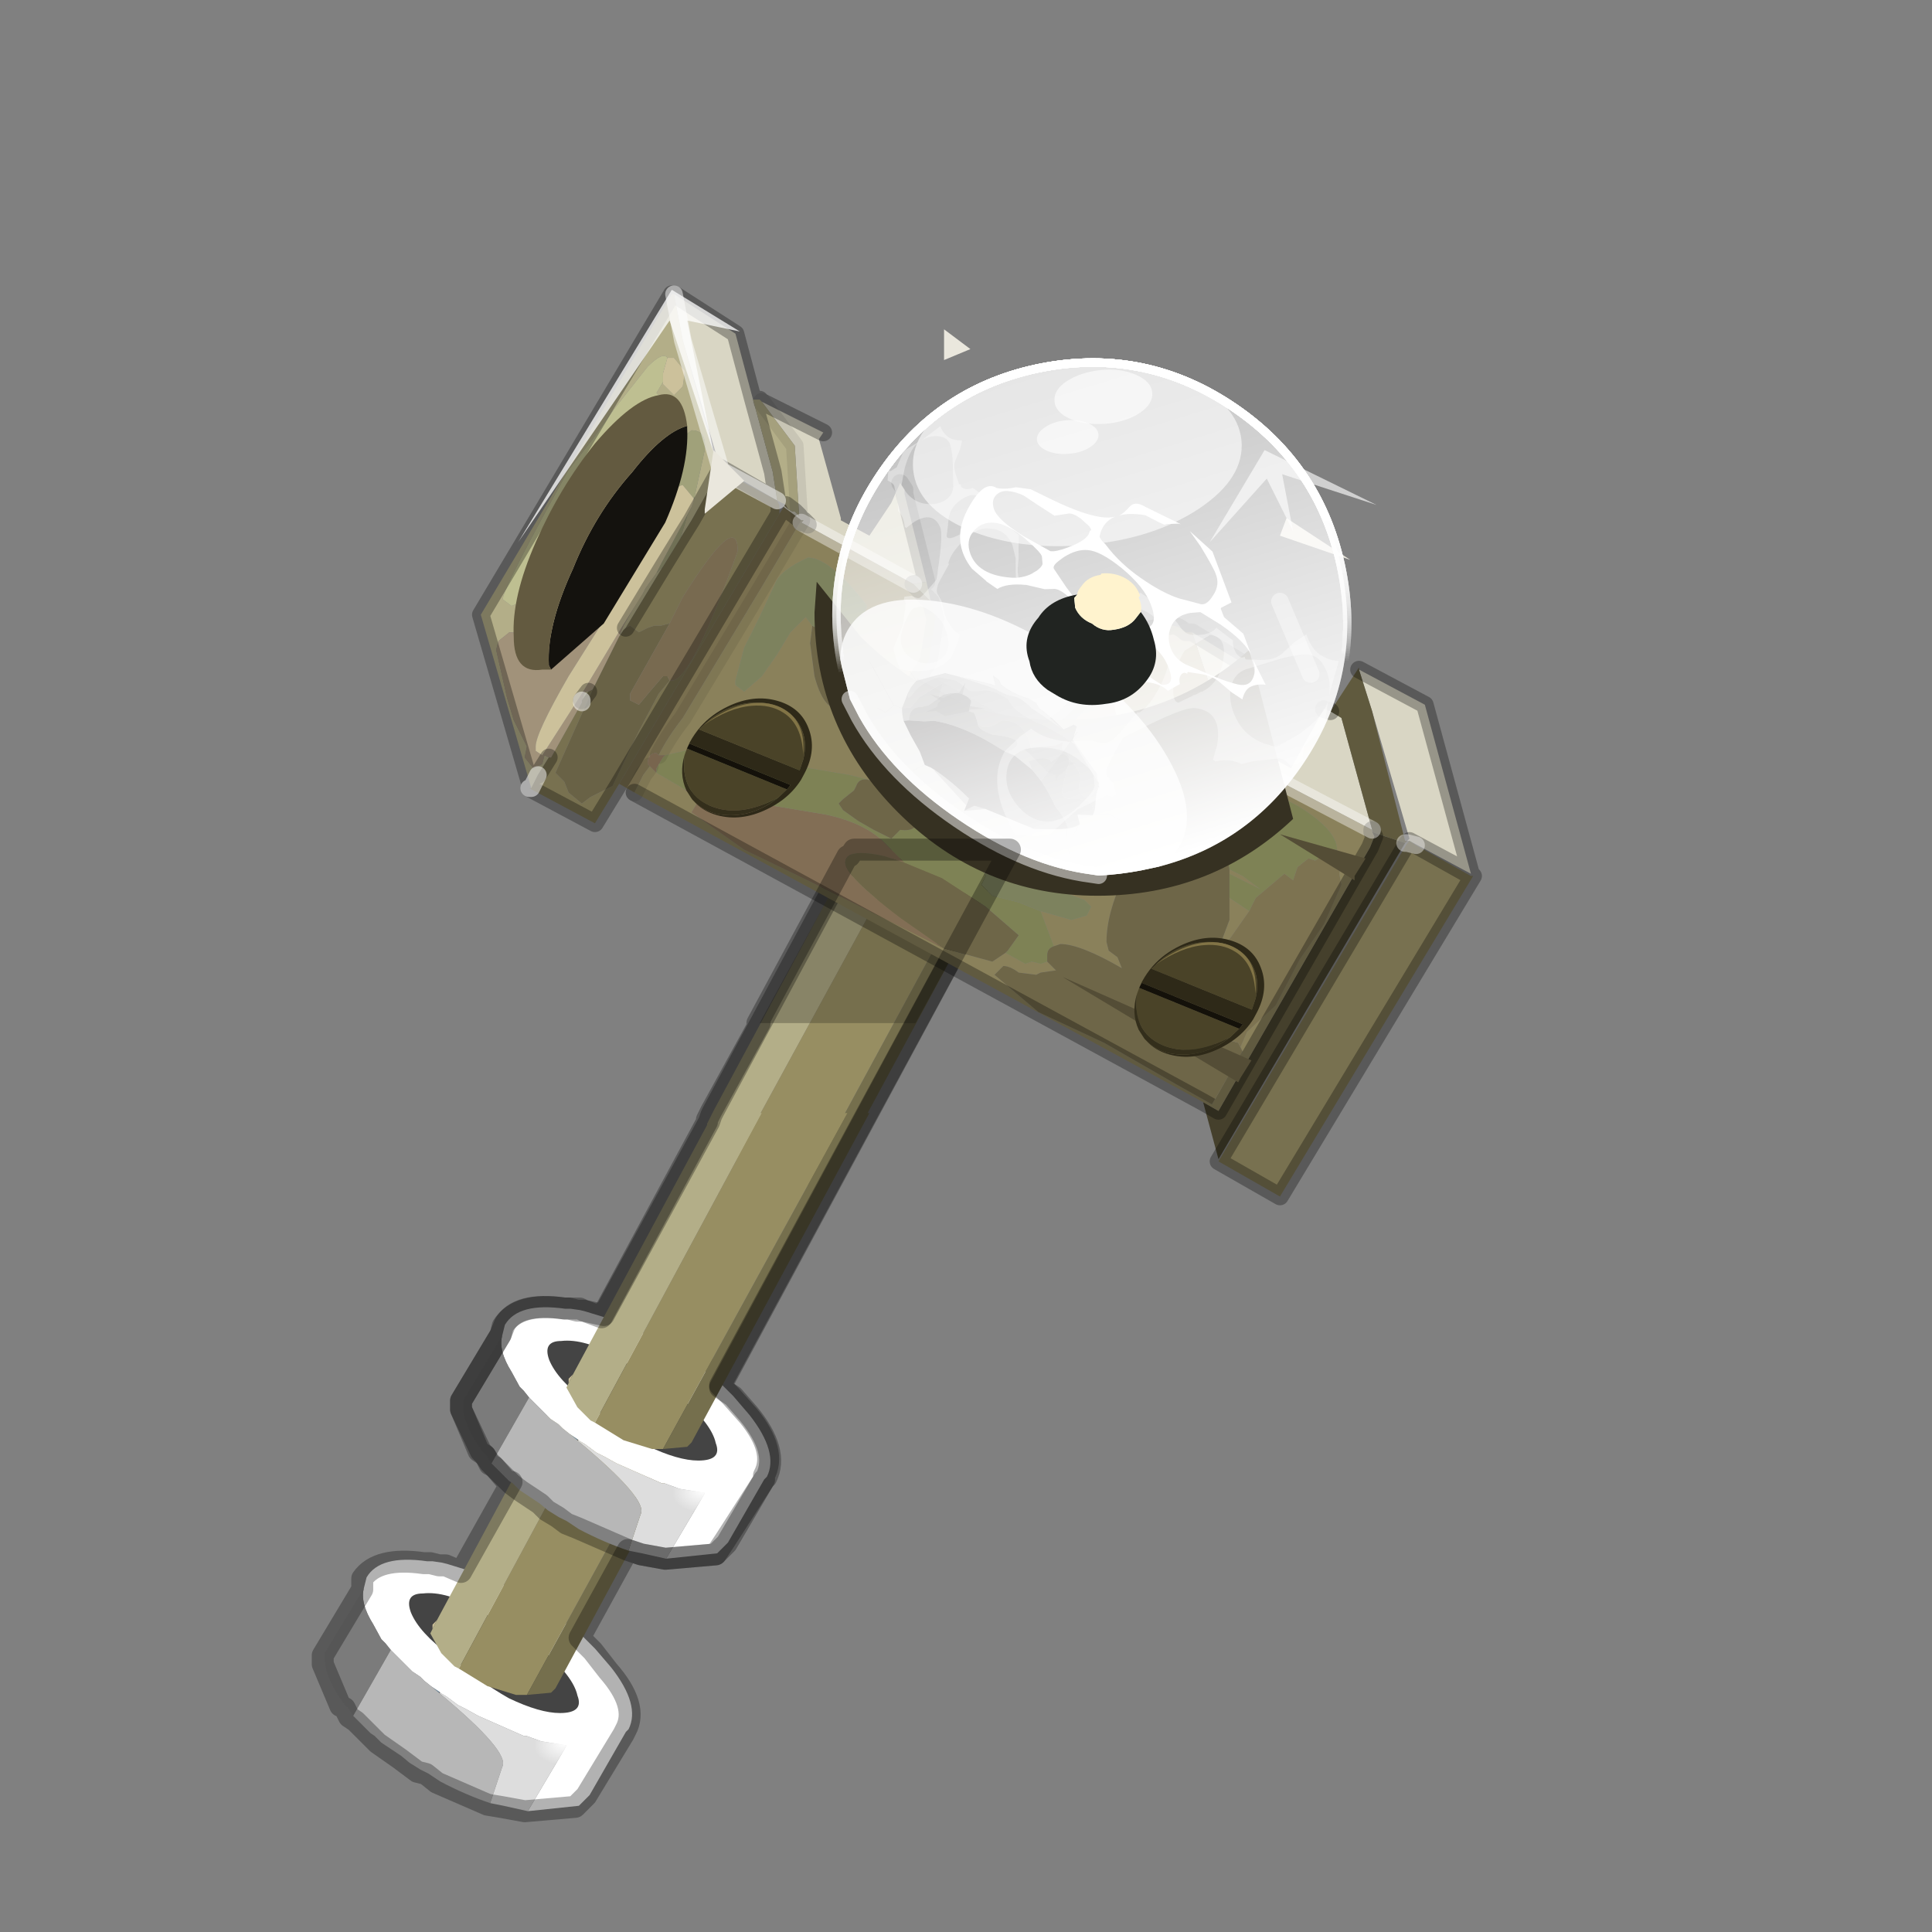 <?xml version="1.0" encoding="UTF-8" standalone="no"?>
<svg xmlns:xlink="http://www.w3.org/1999/xlink" height="440.0px" width="440.0px" xmlns="http://www.w3.org/2000/svg">
  <rect width="100%" height="100%" fill="#808080" stroke="none"/>
  <g transform="matrix(10.0, 0.0, 0.0, 10.0, 0.0, 0.0)">
    <use height="44.0" transform="matrix(1.0, 0.0, 0.0, 1.0, 0.0, 0.0)" width="44.0" xlink:href="#shape0"/>
    <use height="9.4" transform="matrix(0.612, 0.0, 0.0, 0.612, 7.4, 35.526)" width="11.45" xlink:href="#shape1"/>
    <use height="8.1" transform="matrix(0.016, 0.12, 0.172, -0.023, 12.105, 39.295)" width="8.1" xlink:href="#shape2"/>
    <use height="4.45" transform="matrix(0.612, 0.0, 0.0, 0.612, 9.326, 36.29)" width="6.3" xlink:href="#shape3"/>
    <use height="7.7" transform="matrix(1.0, 0.0, 0.0, 1.0, 9.8, 30.95)" width="6.9" xlink:href="#shape4"/>
    <use height="9.4" transform="matrix(0.612, 0.0, 0.0, 0.612, 10.55, 29.776)" width="11.45" xlink:href="#shape1"/>
    <use height="8.1" transform="matrix(0.016, 0.12, 0.172, -0.023, 15.255, 33.545)" width="8.1" xlink:href="#shape2"/>
    <use height="4.45" transform="matrix(0.612, 0.0, 0.0, 0.612, 12.476, 30.54)" width="6.3" xlink:href="#shape3"/>
    <use height="13.7" transform="matrix(1.0, 0.0, 0.0, 1.0, 12.9, 19.35)" width="10.1" xlink:href="#shape5"/>
    <use height="324.2" transform="matrix(0.02, 0.05, 0.043, -0.02, 21.384, 16.631)" width="301.15" xlink:href="#sprite0"/>
    <use height="29.3" transform="matrix(1.0, 0.0, 0.0, 1.0, 10.25, 6.5)" width="23.5" xlink:href="#shape14"/>
    <use height="185.15" transform="matrix(0.106, 0.072, -0.071, 0.106, 21.783, -0.118)" width="153.55" xlink:href="#sprite5"/>
    <use height="8.65" transform="matrix(1.0, 0.0, 0.0, 1.0, 11.7, 6.6)" width="19.65" xlink:href="#shape23"/>
    <use height="324.2" transform="matrix(-0.012, -0.044, -0.039, 0.014, 20.393, 16.309)" width="301.15" xlink:href="#sprite0"/>
    <use height="24.05" transform="matrix(0.027, -0.113, 0.12, 5.0E-4, 15.247, 18.612)" width="24.0" xlink:href="#sprite11"/>
    <use height="24.05" transform="matrix(0.027, -0.113, 0.12, 5.0E-4, 25.547, 24.062)" width="24.0" xlink:href="#sprite11"/>
    <use height="22.45" transform="matrix(1.0, 0.0, 0.0, 1.0, 7.1, 19.1)" width="16.15" xlink:href="#shape25"/>
  </g>
  <defs>
    <g id="shape0" transform="matrix(1.0, 0.0, 0.0, 1.0, 0.0, 0.0)">
      <path d="M44.0 44.0 L0.0 44.0 0.0 0.0 44.0 0.0 44.0 44.0" fill="#43adca" fill-opacity="0.0" fill-rule="evenodd" stroke="none"/>
    </g>
    <g id="shape1" transform="matrix(1.0, 0.0, 0.0, 1.0, 0.0, 4.7)">
      <path d="M3.95 0.0 L4.25 0.2 4.25 0.25 3.95 0.0" fill="#5f829a" fill-rule="evenodd" stroke="none"/>
      <path d="M4.25 0.2 L4.3 0.25 4.25 0.25 4.25 0.2" fill="#434544" fill-rule="evenodd" stroke="none"/>
      <path d="M1.45 -3.65 L1.55 -4.05 Q2.05 -4.9 3.8 -4.65 L4.0 -4.65 4.35 -4.6 4.55 -4.55 5.2 -4.35 5.4 -4.3 6.55 -3.8 6.9 -3.65 7.35 -3.4 7.6 -3.25 8.1 -3.0 9.55 -1.9 9.65 -1.8 10.05 -1.4 10.65 -0.7 Q11.75 0.7 11.3 1.6 L11.2 1.7 9.85 4.05 9.45 4.45 7.55 4.65 9.0 2.2 8.05 2.05 7.5 1.85 7.4 1.85 5.7 1.1 5.25 0.85 4.95 0.7 4.55 0.4 4.3 0.25 4.25 0.2 3.95 0.0 3.7 -0.2 3.55 -0.35 3.25 -0.55 3.1 -0.7 2.6 -1.2 2.45 -1.35 2.25 -1.6 2.1 -1.75 1.8 -2.3 Q1.3 -3.1 1.45 -3.65" fill="#ffffff" fill-rule="evenodd" stroke="none"/>
      <path d="M7.55 4.65 L6.65 4.45 6.15 4.35 6.6 3.0 Q6.9 2.45 4.25 0.25 L4.3 0.25 4.55 0.4 4.95 0.7 5.25 0.85 5.7 1.1 7.4 1.85 7.5 1.85 8.05 2.05 9.0 2.2 7.55 4.65" fill="#dddddd" fill-rule="evenodd" stroke="none"/>
      <path d="M6.15 4.35 Q5.25 4.05 4.3 3.55 L3.85 3.25 3.55 3.1 3.15 2.85 2.85 2.6 2.1 2.1 1.85 1.85 1.7 1.75 1.2 1.25 1.05 1.1 2.45 -1.35 2.6 -1.2 3.1 -0.7 3.25 -0.55 3.55 -0.35 3.7 -0.2 3.95 0.0 4.25 0.25 Q6.9 2.45 6.6 3.0 L6.15 4.35" fill="#b7b7b7" fill-rule="evenodd" stroke="none"/>
      <path d="M1.05 1.1 L0.85 0.8 0.7 0.65 Q0.05 -0.25 0.0 -0.9 L0.0 -1.25 1.45 -3.65 Q1.3 -3.1 1.8 -2.3 L2.1 -1.75 2.25 -1.6 2.45 -1.35 1.05 1.1" fill="#7b7b7b" fill-rule="evenodd" stroke="none"/>
    </g>
    <g id="shape2" transform="matrix(1.0, 0.0, 0.0, 1.0, 0.0, 4.05)">
      <path d="M4.05 -4.05 Q5.75 -4.05 6.9 -2.9 8.1 -1.7 8.1 0.0 8.1 1.7 6.9 2.85 5.75 4.05 4.05 4.05 2.35 4.05 1.15 2.85 0.0 1.7 0.0 0.0 0.0 -1.7 1.15 -2.9 2.35 -4.05 4.05 -4.05" fill="url(#gradient0)" fill-rule="evenodd" stroke="none"/>
    </g>
    <radialGradient cx="0" cy="0" gradientTransform="matrix(0.005, 0.0, 0.0, 0.005, 4.05, 0.0)" gradientUnits="userSpaceOnUse" id="gradient0" r="819.2" spreadMethod="pad">
      <stop offset="0.0" stop-color="#ffffff"/>
      <stop offset="1.0" stop-color="#ffffff" stop-opacity="0.0"/>
    </radialGradient>
    <g id="shape3" transform="matrix(1.0, 0.0, 0.0, 1.0, -3.15, 3.45)">
      <path d="M3.65 -3.45 Q4.5 -3.55 5.75 -2.85 L8.15 -1.3 Q9.25 -0.35 9.4 0.35 9.65 1.0 8.75 1.0 8.0 1.0 6.85 0.45 5.7 -0.2 4.65 -1.15 3.5 -2.0 3.2 -2.75 2.95 -3.45 3.65 -3.45" fill="#444444" fill-rule="evenodd" stroke="none"/>
    </g>
    <g id="shape4" transform="matrix(1.0, 0.0, 0.0, 1.0, -9.8, -30.95)">
      <path d="M9.85 37.1 L9.85 37.0 9.95 36.9 9.85 37.1" fill="#cdc098" fill-rule="evenodd" stroke="none"/>
      <path d="M10.45 38.0 L10.35 37.95 10.05 37.65 9.8 37.2 9.85 37.1 9.95 36.9 13.15 30.95 14.25 30.95 10.45 38.0" fill="#b3ae88" fill-rule="evenodd" stroke="none"/>
      <path d="M12.0 38.6 L11.75 38.6 11.1 38.4 10.45 38.0 14.25 30.95 16.2 30.95 12.0 38.6" fill="#978e62" fill-rule="evenodd" stroke="none"/>
      <path d="M16.2 30.95 L16.7 30.95 12.65 38.45 12.55 38.55 12.0 38.6 16.2 30.95" fill="#756f4d" fill-rule="evenodd" stroke="none"/>
    </g>
    <g id="shape5" transform="matrix(1.0, 0.0, 0.0, 1.0, -12.9, -19.35)">
      <path d="M16.15 25.5 L16.2 25.4 16.25 25.3 16.15 25.5" fill="#cdc098" fill-rule="evenodd" stroke="none"/>
      <path d="M16.75 26.4 L16.65 26.35 16.35 26.05 16.1 25.6 16.15 25.5 16.25 25.3 19.45 19.35 20.6 19.35 16.75 26.4" fill="#b3ae88" fill-rule="evenodd" stroke="none"/>
      <path d="M22.5 19.35 L18.35 27.0 18.05 27.0 17.4 26.75 16.75 26.4 20.6 19.35 22.5 19.35" fill="#978e62" fill-rule="evenodd" stroke="none"/>
      <path d="M22.5 19.35 L23.0 19.35 18.95 26.85 18.85 26.95 18.35 27.0 22.5 19.35" fill="#756f4d" fill-rule="evenodd" stroke="none"/>
      <path d="M22.9 19.55 L20.85 23.3 17.3 23.3 19.35 19.55 22.9 19.55" fill="#353124" fill-opacity="0.333" fill-rule="evenodd" stroke="none"/>
      <path d="M13.05 31.3 L12.95 31.5 12.95 31.4 13.05 31.3" fill="#cdc098" fill-rule="evenodd" stroke="none"/>
      <path d="M12.95 31.5 L13.05 31.3 16.25 25.35 17.35 25.35 13.55 32.4 13.45 32.35 13.15 32.05 12.9 31.6 12.95 31.5" fill="#b3ae88" fill-rule="evenodd" stroke="none"/>
      <path d="M13.55 32.4 L17.35 25.35 19.3 25.35 15.1 33.0 14.85 33.0 14.2 32.8 13.55 32.4" fill="#978e62" fill-rule="evenodd" stroke="none"/>
      <path d="M19.3 25.35 L19.8 25.35 15.75 32.85 15.65 32.95 15.1 33.0 19.3 25.35" fill="#756f4d" fill-rule="evenodd" stroke="none"/>
    </g>
    <g id="sprite0" transform="matrix(1.0, 0.0, 0.0, 1.0, 186.55, 182.35)">
      <clipPath id="clipPath0" transform="matrix(1.0, 0.0, 0.0, 1.0, 186.55, 182.35)">
        <use height="236.7" transform="matrix(1.0, 0.0, 0.0, 1.0, -106.7, -133.5)" width="218.15" xlink:href="#shape6"/>
      </clipPath>
      <g clip-path="url(#clipPath0)">
        <use height="112.5" transform="matrix(1.0, 0.0, 0.0, 1.0, -105.0, -111.95)" width="94.1" xlink:href="#shape7"/>
        <use height="216.0" transform="matrix(1.0, 0.0, 0.0, 1.0, -73.4, -119.95)" width="188.0" xlink:href="#sprite1"/>
        <use height="216.0" transform="matrix(1.138, 0.0, 0.0, 1.138, -110.508, -115.42)" width="188.0" xlink:href="#sprite1"/>
        <use height="216.0" transform="matrix(0.97, 0.0, 0.0, 0.97, -110.381, -67.781)" width="188.0" xlink:href="#sprite1"/>
        <use height="216.0" transform="matrix(0.756, 0.014, -0.013, 0.71, -71.322, -127.213)" width="222.8" xlink:href="#sprite2"/>
        <use height="115.45" transform="matrix(1.823, 0.355, -0.017, 1.278, -114.569, -163.997)" width="86.5" xlink:href="#sprite3"/>
        <use height="115.45" transform="matrix(3.017, 1.605, 0.027, 1.35, -186.534, -182.355)" width="86.5" xlink:href="#sprite3"/>
        <use height="16.55" transform="matrix(7.19, -1.898, 0.143, 5.47, -109.04, -87.776)" width="13.2" xlink:href="#sprite4"/>
        <use height="16.55" transform="matrix(0.697, -1.656, 8.898, 6.49, -81.503, -75.133)" width="13.2" xlink:href="#sprite4"/>
        <use height="16.55" transform="matrix(0.86, -1.577, 8.197, 7.35, -154.41, -62.993)" width="13.2" xlink:href="#sprite4"/>
        <use height="16.55" transform="matrix(0.335, -0.573, 9.195, 6.046, -86.831, -128.845)" width="13.2" xlink:href="#sprite4"/>
      </g>
    </g>
    <g id="shape6" transform="matrix(1.0, 0.0, 0.0, 1.0, 106.7, 133.5)">
      <path d="M-25.65 -111.2 L-26.3 -111.7 Q-19.0 -121.15 -17.55 -121.15 -12.6 -121.15 -3.55 -126.95 5.5 -132.75 10.45 -132.75 27.5 -132.75 44.7 -127.85 62.8 -122.65 77.1 -113.1 110.7 -90.55 110.7 -54.2 110.7 -35.0 100.4 -8.55 89.8 18.7 72.35 42.95 53.1 69.65 30.7 85.05 5.35 102.45 -20.25 102.45 -53.25 102.45 -75.7 89.55 -105.95 72.1 -105.95 35.1 -105.95 10.3 -103.2 0.55 L-103.15 0.55 Q-96.95 5.55 -79.15 -7.5 -61.35 -20.55 -42.45 -44.05 -23.5 -67.5 -14.55 -87.7 -5.55 -107.85 -11.75 -112.85 -16.0 -116.3 -25.65 -111.2 -16.0 -116.3 -11.75 -112.85 -5.55 -107.85 -14.55 -87.7 -23.5 -67.5 -42.45 -44.05 -61.35 -20.55 -79.15 -7.5 -96.95 5.55 -103.15 0.55 L-103.2 0.5 Q-109.3 -4.55 -100.35 -24.6 -91.3 -44.7 -72.4 -68.2 -53.45 -91.65 -35.7 -104.75 -30.1 -108.85 -25.65 -111.2" fill="url(#gradient1)" fill-rule="evenodd" stroke="none"/>
      <path d="M-25.65 -111.2 Q-16.0 -116.3 -11.75 -112.85 -5.55 -107.85 -14.55 -87.7 -23.5 -67.5 -42.45 -44.05 -61.35 -20.55 -79.15 -7.5 -96.95 5.55 -103.15 0.55 M-103.2 0.5 Q-109.3 -4.55 -100.35 -24.6 -91.3 -44.7 -72.4 -68.2 -53.45 -91.65 -35.7 -104.75 -30.1 -108.85 -25.65 -111.2 M-103.2 0.5 L-103.15 0.55" fill="none" stroke="url(#gradient2)" stroke-linecap="round" stroke-linejoin="round" stroke-width="1.5"/>
      <path d="M-103.2 0.55 Q-105.95 10.3 -105.95 35.1 -105.95 72.1 -75.7 89.55 -53.25 102.45 -20.25 102.45 5.35 102.45 30.7 85.05 53.1 69.65 72.35 42.95 89.8 18.7 100.4 -8.55 110.7 -35.0 110.7 -54.2 110.7 -90.55 77.1 -113.1 62.8 -122.65 44.7 -127.85 27.5 -132.75 10.45 -132.75 5.5 -132.75 -3.55 -126.95 -12.6 -121.15 -17.55 -121.15 -19.0 -121.15 -26.3 -111.7 L-25.65 -111.2 M-103.2 0.55 L-103.2 0.5" fill="none" stroke="url(#gradient3)" stroke-linecap="round" stroke-linejoin="round" stroke-width="1.5"/>
    </g>
    <linearGradient gradientTransform="matrix(1.0, 0.0, 0.0, 1.0, 0.0, 0.0)" gradientUnits="userSpaceOnUse" id="gradient1" spreadMethod="pad" x1="-819.2" x2="819.2">
      <stop offset="0.0" stop-color="#ffffff"/>
      <stop offset="1.0" stop-color="#ffffff" stop-opacity="0.0"/>
    </linearGradient>
    <linearGradient gradientTransform="matrix(0.06, 0.0, 0.0, 0.072, -57.45, -56.15)" gradientUnits="userSpaceOnUse" id="gradient2" spreadMethod="pad" x1="-819.2" x2="819.2">
      <stop offset="0.0" stop-color="#ffffff"/>
      <stop offset="1.0" stop-color="#ffffff" stop-opacity="0.0"/>
    </linearGradient>
    <linearGradient gradientTransform="matrix(0.133, 0.0, 0.0, 0.144, 2.35, -15.15)" gradientUnits="userSpaceOnUse" id="gradient3" spreadMethod="pad" x1="-819.2" x2="819.2">
      <stop offset="0.0" stop-color="#ffffff"/>
      <stop offset="1.0" stop-color="#ffffff" stop-opacity="0.0"/>
    </linearGradient>
    <g id="shape7" transform="matrix(1.0, 0.0, 0.0, 1.0, 105.0, 111.95)">
      <path d="M-38.25 -103.6 Q-26.15 -111.95 -19.15 -111.95 -16.0 -112.0 -13.9 -110.3 -7.2 -104.9 -15.35 -85.15 -22.05 -68.9 -35.55 -50.7 L-41.75 -42.7 -44.75 -39.0 Q-52.2 -30.1 -59.45 -23.0 -63.2 -19.4 -66.85 -16.2 -72.25 -11.55 -77.6 -7.85 -95.25 4.3 -101.95 -1.1 -106.65 -4.9 -104.05 -15.75 -102.95 -20.35 -100.5 -26.3 -92.35 -46.1 -74.1 -68.75 -55.85 -91.4 -38.25 -103.6" fill="url(#gradient4)" fill-rule="evenodd" stroke="none"/>
    </g>
    <radialGradient cx="0" cy="0" gradientTransform="matrix(0.036, 0.04, -0.064, 0.057, -57.95, -55.7)" gradientUnits="userSpaceOnUse" id="gradient4" r="819.2" spreadMethod="pad">
      <stop offset="0.0" stop-color="#a8c6c5"/>
      <stop offset="1.0" stop-color="#608e8e"/>
    </radialGradient>
    <g id="sprite1" transform="matrix(1.0, 0.0, 0.0, 1.0, 102.05, 90.2)">
      <clipPath id="clipPath1" transform="matrix(1.0, 0.0, 0.0, 1.0, 102.05, 90.2)">
        <use height="216.0" transform="matrix(1.0, 0.0, 0.0, 1.0, -102.05, -90.2)" width="188.0" xlink:href="#shape8"/>
      </clipPath>
      <g clip-path="url(#clipPath1)">
        <use height="153.1" transform="matrix(1.0, 0.0, 0.0, 1.0, -95.6, -74.6)" width="160.7" xlink:href="#shape9"/>
      </g>
    </g>
    <g id="shape8" transform="matrix(1.0, 0.0, 0.0, 1.0, 102.05, 90.2)">
      <path d="M-101.15 35.85 L-100.95 -53.95 -71.4 -68.4 -71.3 -68.45 31.15 29.45 -6.95 112.55 -101.55 88.1 -101.05 35.9 -101.15 35.95 -101.15 35.85 -101.05 35.9 -101.15 35.85" fill="#ffff00" fill-rule="evenodd" stroke="none"/>
      <path d="M-71.3 -68.45 L31.15 29.45 85.95 -90.2 M-101.15 35.85 L-101.05 35.9 -101.55 88.1 -6.95 112.55 31.15 29.45 63.95 60.8 M-101.15 35.85 L-102.05 35.3 M-13.05 125.8 L-6.95 112.55 38.45 124.3" fill="none" stroke="#000000" stroke-linecap="round" stroke-linejoin="round" stroke-opacity="0.302" stroke-width="0.05"/>
    </g>
    <g id="shape9" transform="matrix(1.0, 0.0, 0.0, 1.0, 95.6, 74.6)">
      <path d="M-90.55 -62.45 L-90.0 -62.2 -88.2 -65.55 Q-84.7 -71.2 -79.55 -74.6 L-79.5 -74.6 -15.05 -13.3 Q116.95 94.4 31.6 75.75 -43.95 5.1 -45.15 7.75 L-90.3 -35.4 -90.3 -35.45 -90.25 -35.6 -90.0 -36.05 Q-92.25 -38.85 -93.1 -43.35 -93.55 -45.95 -93.5 -48.6 L-93.45 -49.65 -92.8 -54.25 -92.85 -54.25 -93.1 -54.2 -94.0 -54.35 -94.1 -54.4 -94.9 -54.85 Q-95.35 -55.4 -95.5 -56.3 -95.75 -57.45 -95.35 -58.75 L-95.05 -59.5 -94.95 -59.8 -94.65 -60.25 -94.0 -61.2 -93.65 -61.55 -93.05 -62.05 -91.6 -62.6 -90.65 -62.5 -90.55 -62.45" fill="url(#gradient5)" fill-rule="evenodd" stroke="none"/>
    </g>
    <linearGradient gradientTransform="matrix(0.066, 0.066, -0.023, 0.023, -47.15, -25.35)" gradientUnits="userSpaceOnUse" id="gradient5" spreadMethod="pad" x1="-819.2" x2="819.2">
      <stop offset="0.0" stop-color="#66cccc"/>
      <stop offset="1.0" stop-color="#65cccc" stop-opacity="0.0"/>
    </linearGradient>
    <g id="sprite2" transform="matrix(1.0, 0.0, 0.0, 1.0, 122.3, 90.2)">
      <clipPath id="clipPath2" transform="matrix(1.0, 0.0, 0.0, 1.0, 122.3, 90.2)">
        <use height="216.0" transform="matrix(1.0, 0.0, 0.0, 1.0, -102.05, -90.2)" width="202.55" xlink:href="#shape10"/>
      </clipPath>
      <g clip-path="url(#clipPath2)">
        <use height="153.7" transform="matrix(1.0, 0.0, 0.0, 1.0, -122.3, -74.6)" width="194.4" xlink:href="#shape11"/>
      </g>
    </g>
    <g id="shape10" transform="matrix(1.0, 0.0, 0.0, 1.0, 102.05, 90.2)">
      <path d="M-101.15 35.85 L-100.95 -53.95 -71.4 -68.4 -71.3 -68.45 51.75 35.4 94.85 60.3 100.5 96.6 -6.95 112.55 -101.55 88.1 -101.05 35.9 -101.15 35.95 -101.15 35.85 -101.05 35.9 -101.15 35.85" fill="#ffff00" fill-rule="evenodd" stroke="none"/>
      <path d="M-71.3 -68.45 L51.75 35.4 85.95 -90.2 M-101.15 35.85 L-102.05 35.3 M-101.15 35.85 L-101.05 35.9 -101.55 88.1 -6.95 112.55 100.5 96.6 94.85 60.3 51.75 35.4 M-13.05 125.8 L-6.95 112.55 38.45 124.3" fill="none" stroke="#000000" stroke-linecap="round" stroke-linejoin="round" stroke-opacity="0.302" stroke-width="0.05"/>
    </g>
    <g id="shape11" transform="matrix(1.0, 0.0, 0.0, 1.0, 122.3, 74.6)">
      <path d="M-106.65 -49.8 L-106.35 -49.9 -122.3 -63.05 -104.9 -50.35 -94.3 -61.2 -94.25 -60.85 -94.0 -61.2 -93.65 -61.55 -93.05 -62.05 -91.6 -62.6 -90.65 -62.5 -90.55 -62.45 -90.0 -62.2 -88.2 -65.55 Q-84.7 -71.2 -79.55 -74.6 L-79.5 -74.6 -11.4 -14.85 51.65 37.05 Q100.9 90.9 31.6 75.75 -43.95 5.1 -43.5 7.05 L-93.05 -38.05 -90.25 -35.6 -90.0 -36.05 -106.3 -49.85 -106.65 -49.8" fill="url(#gradient6)" fill-rule="evenodd" stroke="none"/>
    </g>
    <linearGradient gradientTransform="matrix(0.131, 0.131, -0.023, 0.023, -68.35, -44.35)" gradientUnits="userSpaceOnUse" id="gradient6" spreadMethod="pad" x1="-819.2" x2="819.2">
      <stop offset="0.0" stop-color="#66cccc"/>
      <stop offset="1.0" stop-color="#65cccc" stop-opacity="0.0"/>
    </linearGradient>
    <g id="sprite3" transform="matrix(1.0, 0.0, 0.0, 1.0, 44.1, 70.15)">
      <clipPath id="clipPath3" transform="matrix(1.0, 0.0, 0.0, 1.0, 44.1, 70.15)">
        <use height="64.2" transform="matrix(1.0, 0.0, 0.0, 1.0, -22.8, -32.25)" width="65.2" xlink:href="#shape12"/>
      </clipPath>
      <g clip-path="url(#clipPath3)">
        <use height="16.55" transform="matrix(2.092, -7.344, 2.676, -1.119, -44.116, 45.309)" width="13.2" xlink:href="#sprite4"/>
      </g>
    </g>
    <g id="shape12" transform="matrix(1.0, 0.0, 0.0, 1.0, 22.8, 32.25)">
      <path d="M-6.7 -32.25 L42.4 14.3 8.8 31.95 -17.5 6.95 -17.5 6.9 -17.45 6.75 -17.2 6.3 Q-19.45 3.5 -20.3 -1.0 -20.75 -3.6 -20.7 -6.25 L-20.65 -7.3 -20.0 -11.9 -20.05 -11.9 -20.3 -11.85 -21.2 -12.0 -21.3 -12.05 -22.1 -12.5 Q-22.55 -13.05 -22.7 -13.95 -22.95 -15.1 -22.55 -16.4 L-22.25 -17.15 -22.15 -17.45 -21.85 -17.9 -21.2 -18.85 -20.85 -19.2 -20.25 -19.7 -18.8 -20.25 -17.85 -20.15 -17.75 -20.1 -17.2 -19.85 -15.4 -23.2 Q-11.9 -28.85 -6.75 -32.25 L-6.7 -32.25" fill="#ffff00" fill-rule="evenodd" stroke="none"/>
    </g>
    <g id="sprite4" transform="matrix(1.0, 0.0, 0.0, 1.0, 6.6, 8.3)">
      <use height="16.55" transform="matrix(1.0, 0.0, 0.0, 1.0, -6.6, -8.3)" width="13.2" xlink:href="#shape13"/>
    </g>
    <g id="shape13" transform="matrix(1.0, 0.0, 0.0, 1.0, 6.6, 8.3)">
      <path d="M6.6 -2.85 Q6.6 0.35 4.65 3.45 2.75 6.5 0.0 7.7 -2.75 8.9 -4.7 7.5 -6.6 6.1 -6.6 2.9 -6.6 -0.35 -4.7 -3.45 -2.75 -6.55 0.0 -7.75 2.75 -8.95 4.65 -7.5 6.6 -6.1 6.6 -2.85" fill="#ffffff" fill-rule="evenodd" stroke="none"/>
    </g>
    <g id="shape14" transform="matrix(1.0, 0.0, 0.0, 1.0, -10.25, -6.5)">
      <path d="M17.45 33.65 Q17.75 33.05 17.05 32.2 L16.7 31.8 16.4 31.6 23.0 19.35 19.45 19.35 16.25 25.3 16.2 25.4 16.15 25.55 13.75 29.95 13.3 29.85 13.2 29.8 13.0 29.8 12.85 29.8 Q11.8 29.65 11.5 30.15 L11.4 30.4 10.5 31.9 10.5 32.1 10.95 33.05 11.05 33.15 11.15 33.35 11.25 33.4 11.55 33.7 11.65 33.8 11.85 33.95 12.3 34.25 12.45 34.4 12.7 34.55 12.9 34.7 13.15 34.8 14.3 35.3 14.6 35.4 15.15 35.5 16.3 35.4 16.55 35.15 17.4 33.7 17.45 33.65 Z" fill="none" stroke="#000000" stroke-linecap="round" stroke-linejoin="round" stroke-opacity="0.302" stroke-width="0.5"/>
      <path d="M27.15 14.4 L28.3 15.1 28.2 15.3 28.7 17.1 29.4 17.5 30.15 16.15 30.3 16.2 30.55 16.35 31.25 18.9 28.1 17.25 27.15 14.4 M30.95 15.25 L32.45 16.05 33.5 19.9 32.1 19.15 32.05 19.15 32.1 19.1 31.25 16.2 30.95 15.25 M15.35 6.7 L16.75 7.6 17.15 9.1 17.6 10.75 17.7 11.4 16.4 10.65 16.4 10.7 16.4 10.65 15.55 7.75 15.35 6.7 M17.35 9.15 L18.75 9.85 18.65 10.0 19.15 11.8 19.15 11.85 19.8 12.2 20.2 11.6 20.3 11.45 20.5 11.0 20.6 11.15 20.6 11.25 21.1 13.25 20.8 13.3 18.25 11.9 18.3 11.85 18.4 11.95 18.3 11.85 18.25 11.85 17.85 11.55 17.85 11.5 17.95 11.6 18.05 11.65 18.1 11.65 18.2 11.75 18.1 10.15 17.35 9.15" fill="#d9d6c4" fill-rule="evenodd" stroke="none"/>
      <path d="M21.1 13.25 L21.2 13.7 20.8 13.3 21.1 13.25" fill="#cbcaad" fill-rule="evenodd" stroke="none"/>
      <path d="M25.45 14.8 L26.0 14.35 26.7 14.25 Q26.85 14.25 27.0 14.4 L27.15 14.4 28.1 17.25 27.7 17.05 27.15 16.95 26.7 17.05 26.3 17.3 Q25.05 16.8 25.45 14.8" fill="#b7ad91" fill-rule="evenodd" stroke="none"/>
      <path d="M14.45 18.05 L14.1 17.85 17.75 11.7 17.85 11.55 18.25 11.85 18.3 11.85 18.4 11.95 18.3 11.85 18.25 11.85 17.3 13.45 15.55 16.35 Q15.2 16.8 15.0 17.2 L14.95 17.15 Q14.75 17.15 14.75 17.4 L14.8 17.45 14.65 17.65 14.45 18.05 M17.95 11.6 L17.85 11.5 17.9 11.5 17.95 11.6" fill="#796f4f" fill-rule="evenodd" stroke="none"/>
      <path d="M30.3 16.2 L30.95 15.2 30.95 15.25 31.25 16.2 32.0 19.15 32.05 19.15 32.0 19.2 31.25 18.95 31.25 18.9 30.55 16.35 30.3 16.2" fill="#605a3e" fill-rule="evenodd" stroke="none"/>
      <path d="M12.1 17.95 L10.95 14.0 15.3 6.7 15.35 6.7 15.55 7.75 16.35 10.65 16.4 10.65 16.4 10.7 15.75 11.85 15.5 12.25 15.65 11.75 15.75 11.55 15.8 11.4 16.05 10.25 Q16.1 9.8 15.75 9.8 L15.25 10.2 15.25 10.1 15.2 10.1 15.25 9.8 15.05 9.6 14.95 9.55 15.2 9.15 14.95 8.95 15.1 8.7 15.1 8.75 15.35 9.0 15.55 8.8 15.6 8.45 15.35 8.15 15.2 8.15 Q15.1 8.0 14.75 8.35 L14.0 9.3 13.5 10.0 12.95 10.7 Q11.45 13.4 11.45 13.65 L11.65 13.8 11.9 13.7 11.95 13.8 11.8 14.2 Q11.75 14.4 12.0 14.4 L12.2 14.2 12.05 14.45 12.0 14.55 Q11.85 14.4 11.6 14.4 L11.35 14.6 11.3 14.8 11.55 15.9 11.7 16.4 11.85 16.7 12.0 17.0 11.95 17.25 12.15 17.5 12.35 17.4 12.4 17.2 12.5 17.25 12.25 17.65 12.1 17.95 M17.15 9.1 L17.3 9.1 17.35 9.15 18.1 10.15 18.2 11.75 18.1 11.65 18.05 11.65 17.95 11.6 17.9 11.5 18.1 11.65 17.9 11.5 17.7 11.4 17.6 10.75 17.15 9.1 M13.05 13.7 L13.7 12.4 14.5 11.15 14.8 10.75 14.8 10.8 14.75 10.85 Q13.9 12.1 13.9 12.75 L13.9 12.8 13.55 13.1 13.05 13.7 M14.65 13.5 L14.7 13.4 14.95 13.05 15.1 12.9 14.25 14.3 14.2 14.35 14.1 14.5 14.2 14.25 14.6 13.55 14.65 13.5 M13.25 15.95 L13.3 15.8 13.35 15.75 13.4 15.75 13.25 15.95 M12.25 15.0 L12.35 15.0 12.35 15.05 12.35 15.15 12.3 15.15 12.25 15.0" fill="#b3ae88" fill-rule="evenodd" stroke="none"/>
      <path d="M32.1 19.15 L32.25 19.25 33.5 19.95 33.55 19.95 29.15 27.25 27.75 26.45 32.05 19.2 32.1 19.15 M14.1 17.85 L13.55 18.75 12.05 17.95 12.1 17.95 12.25 17.65 12.5 17.25 12.55 17.25 13.25 16.0 13.25 15.95 13.4 15.75 13.5 15.7 12.65 17.6 12.85 17.8 12.95 18.05 13.25 18.3 13.45 18.15 13.95 17.9 14.55 16.65 15.0 15.8 15.25 15.5 15.3 15.5 Q15.75 15.5 16.8 12.55 16.8 11.6 15.55 13.6 L15.25 14.2 15.05 14.25 14.9 14.25 14.75 14.3 14.55 14.4 14.35 14.25 14.25 14.3 15.1 12.9 15.5 12.25 15.75 11.85 16.4 10.7 17.7 11.4 17.75 11.5 17.75 11.65 17.75 11.7 14.1 17.85 M32.25 19.25 L32.05 19.2 32.25 19.25" fill="#787150" fill-rule="evenodd" stroke="none"/>
      <path d="M32.0 19.2 L27.75 26.4 27.4 25.1 27.75 25.3 31.2 19.3 31.3 19.05 31.25 18.95 32.0 19.2" fill="#45402c" fill-rule="evenodd" stroke="none"/>
      <path d="M27.4 25.1 L14.45 18.05 14.65 17.65 14.8 17.45 14.95 17.6 15.55 17.95 15.8 18.15 15.9 18.25 15.75 18.5 16.95 19.35 18.4 20.05 21.5 21.6 22.6 21.9 22.9 21.7 23.35 21.95 23.5 21.9 23.7 21.95 23.85 21.9 24.05 22.1 23.7 22.15 23.6 22.2 23.2 22.15 Q23.0 22.0 22.85 22.0 L22.65 22.2 23.65 23.05 25.15 23.75 26.8 24.7 27.6 25.15 28.3 23.95 28.25 23.85 28.4 23.5 29.05 22.9 29.6 21.85 30.15 21.05 30.55 20.15 30.5 19.9 30.55 19.65 30.45 19.35 Q30.45 18.9 29.55 18.35 28.6 17.85 27.85 17.85 27.2 17.85 27.05 18.1 26.65 17.95 26.3 18.5 L25.6 19.95 Q25.2 20.8 25.2 21.45 L25.25 21.65 25.45 21.8 25.55 22.05 Q24.6 21.5 24.15 21.5 L24.0 21.55 23.7 20.75 24.4 20.95 24.75 20.85 24.85 20.65 24.7 20.5 24.3 20.35 23.6 19.95 22.9 19.55 22.55 19.4 21.9 18.75 Q21.9 18.35 20.15 17.9 L19.75 17.75 19.35 17.65 15.8 17.05 15.15 17.2 15.0 17.2 Q15.2 16.8 15.55 16.35 L17.3 13.45 18.25 11.85 18.3 11.85 18.25 11.9 20.8 13.3 21.2 13.7 21.3 14.1 21.15 15.05 20.9 15.45 20.65 15.85 Q20.35 16.4 20.45 17.0 20.5 17.55 20.95 17.8 L23.65 19.25 23.9 19.35 24.6 19.25 25.15 18.9 25.45 18.45 25.9 17.7 26.3 17.3 26.7 17.05 27.15 16.95 27.7 17.05 28.1 17.25 31.25 18.9 31.25 18.95 31.3 19.05 31.2 19.3 27.75 25.3 27.4 25.1 M28.0 19.8 L28.3 19.95 28.7 20.25 28.0 19.9 28.0 19.8 M28.0 20.45 L28.15 20.55 28.45 20.75 28.1 21.25 27.85 21.6 27.85 21.5 27.85 21.35 28.0 20.95 28.0 20.45 M26.75 22.7 L26.75 22.9 26.75 22.95 26.55 22.65 26.7 22.7 26.75 22.7 M27.75 22.5 L27.8 22.5 27.75 22.6 27.7 22.55 27.7 22.5 27.75 22.5 M26.2 22.15 L26.4 22.5 26.4 22.6 26.35 22.5 26.1 22.35 26.15 22.35 26.2 22.15 M19.45 14.4 L19.55 14.25 19.65 14.05 19.75 13.8 Q18.9 12.7 18.4 12.7 17.75 13.0 17.65 13.3 L17.3 14.05 16.95 14.75 16.75 15.5 16.75 15.6 16.95 15.75 17.35 15.4 17.7 14.9 18.0 14.4 18.35 14.05 18.5 14.25 18.45 14.65 18.55 15.4 Q18.75 16.15 19.1 16.15 L19.3 16.05 19.35 15.95 19.65 15.75 19.8 15.45 Q19.8 14.8 19.45 14.4" fill="#8a815b" fill-rule="evenodd" stroke="none"/>
      <path d="M13.05 13.7 L13.55 13.1 13.9 12.8 13.9 12.95 14.1 13.1 14.2 13.05 14.3 13.05 14.35 13.05 13.8 14.05 12.95 15.4 Q12.2 16.7 12.2 17.0 L12.2 17.1 12.35 17.2 13.25 15.8 14.15 14.3 14.65 13.5 14.6 13.55 14.2 14.25 14.1 14.5 13.5 15.7 13.4 15.75 13.35 15.75 13.3 15.8 13.25 15.95 13.25 16.0 12.55 17.25 12.5 17.25 12.4 17.2 12.35 17.4 12.15 17.5 11.95 17.25 12.0 17.0 11.85 16.7 11.7 16.4 11.55 15.9 11.3 14.8 11.35 14.6 11.6 14.4 Q11.85 14.4 12.0 14.55 L11.95 14.8 11.95 14.9 12.2 15.05 12.85 14.0 13.0 13.7 13.05 13.7 M12.25 15.0 L12.3 15.15 12.35 15.15 12.35 15.05 12.35 15.0 12.25 15.0" fill="#a1927a" fill-rule="evenodd" stroke="none"/>
      <path d="M15.25 10.2 L15.75 9.8 Q16.1 9.8 16.05 10.25 L15.8 11.4 15.8 11.35 15.55 11.05 Q15.35 11.05 15.1 11.7 L14.7 12.5 14.35 13.05 14.3 13.05 14.2 13.05 14.1 13.1 13.9 12.95 13.9 12.8 13.9 12.75 Q13.9 12.1 14.75 10.85 L14.8 10.8 15.15 11.0 15.35 10.7 15.25 10.2 M15.75 11.55 L15.65 11.75 15.5 12.25 15.1 12.9 14.95 13.05 15.05 12.85 15.75 11.55" fill="#a0a17a" fill-rule="evenodd" stroke="none"/>
      <path d="M15.1 8.7 L14.95 8.95 15.2 9.15 14.95 9.55 14.65 9.5 Q14.4 9.5 13.9 10.3 L13.5 10.85 13.1 11.45 Q11.9 13.25 11.9 13.7 L11.65 13.8 11.45 13.65 Q11.45 13.4 12.95 10.7 L13.5 10.0 14.0 9.3 14.75 8.35 Q15.1 8.0 15.2 8.15 L15.1 8.5 15.1 8.7 M15.2 10.1 L15.25 10.1 15.25 10.2 15.35 10.7 15.15 11.0 14.8 10.8 14.8 10.75 15.2 10.1 M11.95 13.8 L12.0 13.95 12.2 14.2 12.0 14.4 Q11.75 14.4 11.8 14.2 L11.95 13.8" fill="#bebf91" fill-rule="evenodd" stroke="none"/>
      <path d="M15.2 8.15 L15.35 8.15 15.6 8.45 15.55 8.8 15.35 9.0 15.1 8.75 15.1 8.7 15.1 8.5 15.2 8.15 M14.95 9.55 L15.05 9.6 15.25 9.8 15.2 10.1 14.8 10.75 14.5 11.15 13.7 12.4 13.05 13.7 13.0 13.7 12.85 14.0 12.2 15.05 11.95 14.9 11.95 14.8 12.0 14.55 12.05 14.45 12.2 14.2 12.0 13.95 11.95 13.8 11.9 13.7 Q11.9 13.25 13.1 11.45 L13.5 10.85 13.9 10.3 Q14.4 9.5 14.65 9.5 L14.95 9.55 M15.8 11.4 L15.75 11.55 15.05 12.85 14.95 13.05 14.7 13.4 14.65 13.5 14.15 14.3 13.25 15.8 12.35 17.2 12.2 17.1 12.2 17.0 Q12.2 16.7 12.95 15.4 L13.8 14.05 14.35 13.05 14.7 12.5 15.1 11.7 Q15.35 11.05 15.55 11.05 L15.8 11.35 15.8 11.4" fill="#ccc19b" fill-rule="evenodd" stroke="none"/>
      <path d="M13.5 15.7 L14.1 14.5 14.2 14.35 14.25 14.3 14.35 14.25 14.55 14.4 14.75 14.3 14.9 14.25 15.05 14.25 15.25 14.2 14.35 15.8 14.35 15.95 14.55 16.05 14.8 15.75 15.1 15.4 15.2 15.4 15.25 15.5 15.0 15.8 14.55 16.65 13.95 17.9 13.45 18.15 13.25 18.3 12.95 18.05 12.85 17.8 12.65 17.6 13.5 15.7" fill="#696246" fill-rule="evenodd" stroke="none"/>
      <path d="M15.25 14.2 L15.55 13.6 Q16.8 11.6 16.8 12.55 15.75 15.5 15.3 15.5 L15.25 15.5 15.2 15.4 15.1 15.4 14.8 15.75 14.55 16.05 14.35 15.95 14.35 15.8 15.25 14.2" fill="#786a50" fill-rule="evenodd" stroke="none"/>
      <path d="M21.5 21.6 L18.4 20.05 16.95 19.35 15.75 18.5 15.9 18.25 16.1 18.35 16.5 18.2 17.6 18.35 18.8 18.55 Q19.75 18.75 20.2 19.25 L20.6 19.65 20.15 19.5 Q19.25 19.3 19.25 19.65 19.25 19.95 20.5 20.9 L21.5 21.6 M15.8 18.15 L15.55 17.95 15.75 18.05 15.8 18.15 M14.95 17.6 L14.8 17.45 14.75 17.4 Q14.75 17.15 14.95 17.15 L15.0 17.2 15.15 17.2 15.1 17.25 14.95 17.5 14.95 17.6" fill="#826e55" fill-rule="evenodd" stroke="none"/>
      <path d="M23.85 21.9 L23.7 21.95 23.5 21.9 23.35 21.95 22.9 21.7 22.95 21.65 23.2 21.3 22.45 20.65 21.45 20.0 20.6 19.65 20.2 19.25 Q19.75 18.75 18.8 18.55 L17.6 18.35 16.5 18.2 16.5 18.15 16.65 17.9 Q16.5 17.35 16.1 17.35 15.95 17.35 15.8 17.5 L15.75 17.75 15.75 18.05 15.55 17.95 14.95 17.6 14.95 17.5 15.1 17.25 15.15 17.2 15.8 17.05 19.35 17.65 19.75 17.75 19.7 17.75 Q19.55 17.75 19.5 17.9 L19.45 18.0 19.2 18.2 19.1 18.3 19.2 18.45 19.55 18.7 19.9 18.9 20.3 19.1 20.5 18.9 Q20.9 18.95 20.9 18.65 L20.15 17.9 Q21.9 18.35 21.9 18.75 L22.55 19.4 Q22.25 19.35 22.25 19.65 L22.45 19.95 22.35 20.15 22.6 20.4 23.2 20.55 23.7 20.75 24.0 21.55 Q23.85 21.6 23.85 21.75 L23.85 21.9 M30.45 19.35 L30.35 19.35 29.95 19.6 29.8 19.55 29.55 19.75 29.45 20.05 29.25 19.9 28.6 20.45 28.45 20.75 28.15 20.55 28.0 20.45 28.0 19.9 28.7 20.25 28.3 19.95 28.0 19.8 27.85 18.95 27.3 18.2 27.05 18.1 Q27.2 17.85 27.85 17.85 28.6 17.85 29.55 18.35 30.45 18.9 30.45 19.35 M27.85 21.6 L27.6 21.95 27.75 21.6 27.85 21.35 27.85 21.5 27.85 21.6 M27.45 19.35 L27.4 19.35 27.1 18.9 27.45 19.35 M27.75 22.5 L28.1 22.0 27.9 22.35 27.8 22.5 27.75 22.5" fill="#7e8255" fill-rule="evenodd" stroke="none"/>
      <path d="M28.25 23.85 L28.3 23.95 27.6 25.15 26.8 24.7 25.15 23.75 23.65 23.05 22.65 22.2 22.85 22.0 Q23.0 22.0 23.2 22.15 L23.6 22.2 23.7 22.15 24.05 22.1 23.85 21.9 23.85 21.75 Q23.85 21.6 24.0 21.55 L24.15 21.5 Q24.6 21.5 25.55 22.05 L25.45 21.8 25.25 21.65 25.2 21.45 Q25.2 20.8 25.6 19.95 L26.3 18.5 Q26.65 17.95 27.05 18.1 L27.3 18.2 27.85 18.95 28.0 19.8 28.0 19.9 28.0 20.45 28.0 20.95 27.85 21.35 27.75 21.6 27.6 21.95 27.25 22.15 Q27.0 22.2 27.05 22.5 26.8 22.5 26.75 22.65 L26.75 22.7 26.7 22.7 26.55 22.65 26.75 22.95 26.75 23.0 26.8 23.6 27.5 24.05 27.6 23.85 Q27.7 23.65 27.85 23.65 L28.2 23.75 28.25 23.85 M22.9 21.7 L22.6 21.9 21.5 21.6 20.5 20.9 Q19.25 19.95 19.25 19.65 19.25 19.3 20.15 19.5 L20.6 19.65 21.45 20.0 22.45 20.65 23.2 21.3 22.95 21.65 22.9 21.7 M15.9 18.25 L15.8 18.15 15.75 18.05 15.75 17.75 15.8 17.5 Q15.95 17.35 16.1 17.35 16.5 17.35 16.65 17.9 L16.5 18.15 16.5 18.2 16.1 18.35 15.9 18.25 M27.45 19.35 L27.1 18.9 27.4 19.35 27.45 19.35 M20.15 17.9 L20.9 18.65 Q20.9 18.95 20.5 18.9 L20.3 19.1 19.9 18.9 19.55 18.7 19.2 18.45 19.1 18.3 19.2 18.2 19.45 18.0 19.5 17.9 Q19.55 17.75 19.7 17.75 L19.75 17.75 20.15 17.9 M26.2 22.15 L26.15 22.35 26.1 22.35 26.35 22.5 26.4 22.6 26.4 22.5 26.2 22.15 M19.45 14.4 Q19.8 14.8 19.8 15.45 L19.65 15.75 19.35 15.95 19.3 16.05 19.1 16.15 Q18.75 16.15 18.55 15.4 L18.45 14.65 18.5 14.25 18.95 14.5 19.45 14.4" fill="#6e6648" fill-rule="evenodd" stroke="none"/>
      <path d="M23.7 20.75 L23.2 20.55 22.6 20.4 22.35 20.15 22.45 19.95 22.25 19.65 Q22.25 19.35 22.55 19.4 L22.9 19.55 23.6 19.95 24.3 20.35 24.7 20.5 24.85 20.65 24.75 20.85 24.4 20.95 23.7 20.75 M18.5 14.25 L18.35 14.05 18.0 14.4 17.7 14.9 17.35 15.4 16.95 15.75 16.75 15.6 16.75 15.5 16.95 14.75 17.3 14.05 17.65 13.3 Q17.75 13.0 18.4 12.7 18.9 12.7 19.75 13.8 L19.65 14.05 19.55 14.25 19.45 14.4 18.95 14.5 18.5 14.25" fill="#7d825e" fill-rule="evenodd" stroke="none"/>
      <path d="M30.45 19.35 L30.55 19.65 30.5 19.9 30.55 20.15 30.15 21.05 29.6 21.85 29.05 22.9 28.4 23.5 28.25 23.85 28.2 23.75 27.85 23.65 Q27.7 23.65 27.6 23.85 L27.5 24.05 26.8 23.6 26.75 23.0 26.75 22.95 26.75 22.9 26.75 22.7 26.75 22.65 Q26.8 22.5 27.05 22.5 27.0 22.2 27.25 22.15 L27.6 21.95 27.85 21.6 28.1 21.25 28.45 20.75 28.6 20.45 29.25 19.9 29.45 20.05 29.55 19.75 29.8 19.55 29.95 19.6 30.35 19.35 30.45 19.35 M27.8 22.5 L27.9 22.35 28.1 22.0 27.75 22.5 27.7 22.5 27.7 22.55 27.75 22.6 27.8 22.5" fill="#7d7351" fill-rule="evenodd" stroke="none"/>
      <path d="M20.9 15.45 L22.95 16.6 23.0 16.6 Q22.05 17.1 23.9 19.35 L23.65 19.25 20.95 17.8 Q20.5 17.55 20.45 17.0 20.35 16.4 20.65 15.85 L20.9 15.45" fill="#383323" fill-rule="evenodd" stroke="none"/>
      <path d="M23.0 16.6 Q23.4 16.8 23.9 16.6 L24.25 16.35 Q24.15 17.95 25.15 18.9 L24.6 19.25 23.9 19.35 Q22.05 17.1 23.0 16.6" fill="#3b3526" fill-rule="evenodd" stroke="none"/>
      <path d="M24.25 16.35 L24.8 15.8 25.25 15.05 25.45 14.8 Q25.05 16.8 26.3 17.3 L25.9 17.7 25.45 18.45 25.15 18.9 Q24.15 17.95 24.25 16.35" fill="#6e6447" fill-rule="evenodd" stroke="none"/>
      <path d="M20.9 15.45 L22.95 16.6 23.0 16.6 Q23.4 16.8 23.9 16.6 L24.25 16.35 24.8 15.8 25.25 15.05 25.45 14.8 26.0 14.35 26.7 14.25 Q26.85 14.25 27.0 14.4 L27.15 14.4 28.3 15.1 M30.15 16.15 L30.3 16.2 M30.95 15.25 L32.45 16.05 33.5 19.9 32.1 19.15 32.25 19.25 33.5 19.95 33.55 19.95 29.15 27.25 27.75 26.45 32.05 19.2 M27.4 25.1 L14.45 18.05 M14.1 17.85 L13.55 18.75 12.05 17.95 M12.1 17.95 L10.95 14.0 15.3 6.7 15.35 6.7 16.75 7.6 17.15 9.1 M17.3 9.1 L17.35 9.15 18.75 9.85 M20.5 11.0 L20.6 11.15 20.6 11.25 21.1 13.25 M21.2 13.7 L21.3 14.1 21.15 15.05 20.9 15.45 20.65 15.85 Q20.35 16.4 20.45 17.0 20.5 17.55 20.95 17.8 L23.65 19.25 23.9 19.35 24.6 19.25 25.15 18.9 25.45 18.45 25.9 17.7 26.3 17.3 M31.25 18.9 L31.25 18.95 31.3 19.05 31.2 19.3 27.75 25.3 27.4 25.1 M32.1 19.15 L32.05 19.2 M18.2 11.75 L18.1 11.65 18.05 11.65 17.95 11.6 17.85 11.5 17.85 11.55 18.25 11.85 18.3 11.85 18.4 11.95 18.3 11.85 18.25 11.9 M20.8 13.3 L21.1 13.25 M15.5 12.25 L15.75 11.85 16.4 10.7 16.4 10.65 16.4 10.7 16.4 10.65 17.7 11.4 17.75 11.5 17.75 11.65 17.75 11.7 14.1 17.85 M15.1 12.9 L15.5 12.25 M15.1 12.9 L14.25 14.3 M12.5 17.25 L12.25 17.65 M13.4 15.75 L13.25 15.95 M18.25 11.85 L18.3 11.85 M21.2 13.7 L20.8 13.3 M17.9 11.5 L18.1 11.65 M17.7 11.4 L17.6 10.75 17.15 9.1" fill="none" stroke="#000000" stroke-linecap="round" stroke-linejoin="round" stroke-opacity="0.302" stroke-width="0.4"/>
      <path d="M12.05 17.95 L12.1 17.95 M15.55 7.75 L15.35 6.7 M13.25 16.0 L13.25 15.95 M12.25 17.65 L12.1 17.95 M16.4 10.65 L15.55 7.75 M16.4 10.7 L17.7 11.4" fill="none" stroke="#ffffff" stroke-linecap="round" stroke-linejoin="round" stroke-opacity="0.502" stroke-width="0.4"/>
      <path d="M32.05 19.2 L32.0 19.2 M26.3 17.3 L26.7 17.05 27.15 16.95 27.7 17.05 28.1 17.25 M32.05 19.2 L32.25 19.25 M29.15 13.7 L29.85 15.35 M31.25 18.9 L28.1 17.25 M18.25 11.9 L20.8 13.3" fill="none" stroke="#ffffff" stroke-linecap="round" stroke-linejoin="round" stroke-opacity="0.4" stroke-width="0.4"/>
      <path d="M14.8 17.45 L14.65 17.65 14.45 18.05 M17.35 9.15 L18.1 10.15 18.2 11.75 M15.0 17.2 Q15.2 16.8 15.55 16.35 L17.3 13.45 18.25 11.85" fill="none" stroke="#000000" stroke-linecap="round" stroke-linejoin="round" stroke-opacity="0.082" stroke-width="0.4"/>
      <path d="M16.05 11.6 L16.25 10.25 16.95 10.95 16.05 11.7 16.05 11.6 M30.75 12.75 L29.15 12.2 29.3 11.8 30.75 12.75 M21.5 8.2 L21.5 7.5 22.1 7.95 21.5 8.2" fill="#eae7dd" fill-rule="evenodd" stroke="none"/>
      <path d="M30.85 20.05 L29.15 19.0 31.1 19.55 30.85 19.95 30.85 20.05 M28.25 24.55 L28.2 24.65 24.2 22.25 28.5 24.15 28.25 24.55" fill="#544d36" fill-rule="evenodd" stroke="none"/>
      <path d="M24.15 16.4 Q26.65 16.4 28.45 14.8 L29.45 18.65 Q27.6 20.4 25.0 20.4 22.35 20.4 20.45 18.5 18.55 16.6 18.55 13.95 L18.6 13.25 19.6 14.5 Q21.5 16.4 24.15 16.4" fill="#363122" fill-rule="evenodd" stroke="none"/>
    </g>
    <g id="sprite5" transform="matrix(1.0, 0.0, 0.0, 1.0, 81.75, 81.85)">
      <use height="35.2" transform="matrix(1.0, 0.0, 0.0, 1.0, -35.0, 4.55)" width="70.4" xlink:href="#shape15"/>
      <use height="58.85" transform="matrix(0.372, -0.716, -0.738, -0.348, 13.337, 48.744)" width="36.2" xlink:href="#sprite6"/>
      <use height="90.75" transform="matrix(1.0, 0.0, 0.0, 1.0, -46.25, -49.5)" width="92.5" xlink:href="#shape17"/>
      <use height="33.9" transform="matrix(-0.922, -0.029, 0.0, 1.06, 32.144, -25.289)" width="66.65" xlink:href="#sprite7"/>
      <use height="26.75" transform="matrix(0.192, 0.627, 0.984, -0.335, -47.733, -14.391)" width="66.55" xlink:href="#sprite8"/>
      <use height="26.75" transform="matrix(-0.332, 0.923, -1.558, -0.616, 50.488, -17.901)" width="66.55" xlink:href="#sprite8"/>
      <use height="324.2" transform="matrix(0.215, -0.327, -0.274, -0.267, 7.113, 103.28)" width="301.15" xlink:href="#sprite9"/>
      <use height="24.45" transform="matrix(1.0, 0.0, 0.0, 1.0, -8.15, -12.65)" width="22.35" xlink:href="#shape21"/>
      <use height="84.2" transform="matrix(1.0, 0.0, 0.0, 1.0, -46.25, -49.5)" width="92.5" xlink:href="#sprite10"/>
      <use height="84.2" transform="matrix(1.0, 0.0, 0.0, 1.0, -46.25, -49.5)" width="92.5" xlink:href="#sprite10"/>
      <use height="84.2" transform="matrix(1.0, 0.0, 0.0, 1.0, -46.25, -49.5)" width="92.5" xlink:href="#sprite10"/>
      <use height="84.2" transform="matrix(1.0, 0.0, 0.0, 1.0, -46.25, -49.5)" width="92.5" xlink:href="#sprite10"/>
      <use height="84.2" transform="matrix(1.0, 0.0, 0.0, 1.0, -46.25, -49.5)" width="92.5" xlink:href="#sprite10"/>
      <use height="84.2" transform="matrix(1.0, 0.0, 0.0, 1.0, -46.25, -49.5)" width="92.5" xlink:href="#sprite10"/>
    </g>
    <g id="shape15" transform="matrix(1.0, 0.0, 0.0, 1.0, 35.0, -4.55)">
      <path d="M-35.0 22.15 Q-35.0 14.85 -24.7 9.7 -14.4 4.55 0.2 4.55 14.8 4.55 25.1 9.7 35.4 14.85 35.4 22.15 35.4 24.45 34.4 26.55 L32.15 28.9 Q29.35 31.7 26.35 33.95 L25.1 34.55 Q14.8 39.75 0.2 39.75 -14.4 39.75 -24.7 34.55 L-27.8 32.85 -32.2 28.9 -33.2 27.9 Q-35.0 25.2 -35.0 22.15" fill="#ffffff" fill-opacity="0.8" fill-rule="evenodd" stroke="none"/>
    </g>
    <g id="sprite6" transform="matrix(1.0, 0.0, 0.0, 1.0, -112.4, 0.7)">
      <use height="58.85" transform="matrix(1.0, 0.0, 0.0, 1.0, 112.4, -0.7)" width="36.2" xlink:href="#shape16"/>
    </g>
    <g id="shape16" transform="matrix(1.0, 0.0, 0.0, 1.0, -112.4, 0.7)">
      <path d="M117.6 19.85 L117.7 19.8 121.9 17.95 120.1 19.75 117.6 19.85" fill="#000000" fill-opacity="0.4" fill-rule="evenodd" stroke="none"/>
      <path d="M144.8 28.45 L144.8 28.4 144.75 28.5 144.8 28.45" fill="#b3a47c" fill-rule="evenodd" stroke="none"/>
      <path d="M142.75 20.75 L145.75 22.1 Q143.35 26.95 141.0 29.8 138.25 33.95 138.6 36.6 136.75 40.45 134.3 41.1 131.8 42.15 132.0 42.9 L130.8 45.6 128.0 48.0 Q124.45 48.8 121.9 47.9 118.7 46.45 120.3 48.25 L117.35 45.9 119.1 45.15 122.0 46.25 128.0 46.5 125.5 44.05 126.7 44.2 Q128.55 43.85 129.75 43.0 131.25 41.85 131.35 40.2 L129.75 38.35 130.55 37.6 Q130.55 36.6 130.0 35.0 130.8 32.65 134.9 33.25 139.65 31.05 137.3 24.4 L138.95 26.1 137.35 24.1 Q141.1 23.8 142.75 20.75 M118.6 20.65 L119.9 21.7 Q118.65 26.55 116.65 30.65 L116.45 30.6 118.6 20.65" fill="#000000" fill-opacity="0.302" fill-rule="evenodd" stroke="none"/>
      <path d="M141.7 5.75 L142.0 5.95 142.05 5.95 142.15 6.2 Q142.9 7.55 142.25 8.75 141.65 9.85 139.75 10.75 137.95 11.7 138.15 12.7 138.35 13.65 139.4 14.5 L142.2 17.4 Q143.5 18.15 143.45 19.15 L143.35 19.75 142.8 20.7 142.8 20.55 142.1 20.45 135.65 17.55 Q135.85 14.7 135.45 11.1 136.05 8.0 135.4 5.7 136.85 5.2 137.8 5.25 L138.1 5.25 138.75 7.35 141.6 5.65 141.7 5.75" fill="#000000" fill-opacity="0.6" fill-rule="evenodd" stroke="none"/>
      <path d="M145.85 10.4 Q146.1 10.2 146.05 10.6 146.05 10.85 146.4 11.1 L146.2 21.1 145.75 22.1 142.75 20.75 142.8 20.7 143.35 19.75 143.45 19.15 143.5 18.95 Q144.55 14.55 142.75 13.25 140.8 10.85 142.75 9.15 L145.85 10.4 M130.0 35.0 Q130.55 36.6 130.55 37.6 L129.75 38.35 131.35 40.2 Q131.25 41.85 129.75 43.0 128.55 43.85 126.7 44.2 L125.5 44.05 122.6 43.7 121.8 44.0 121.15 44.15 Q120.1 44.8 119.15 44.5 118.15 44.2 117.3 42.9 L120.05 41.15 122.1 40.15 Q127.25 36.1 131.5 28.0 132.1 26.85 133.45 25.2 L132.65 26.5 Q138.85 26.45 131.6 31.5 129.5 33.85 130.0 35.0 M135.65 17.55 L142.1 20.45 139.75 20.1 Q139.55 22.05 135.5 22.6 L135.2 20.65 135.65 17.55 M137.0 19.7 L139.75 20.1 137.0 19.7" fill="#000000" fill-opacity="0.502" fill-rule="evenodd" stroke="none"/>
      <path d="M144.75 28.5 L144.75 28.55 143.5 31.7 143.5 32.95 143.55 33.0 142.65 34.55 Q140.15 37.0 138.9 40.15 L139.05 41.3 138.45 42.7 137.8 40.55 137.65 40.6 137.35 40.9 137.3 41.0 136.0 42.25 134.65 43.5 132.5 45.4 131.65 46.1 Q137.6 39.9 137.6 39.45 138.8 37.45 140.05 36.55 141.25 35.6 142.05 32.55 L145.55 25.3 Q144.05 29.6 144.8 28.45 L144.75 28.5 M132.5 45.4 L136.0 42.25 132.5 45.4" fill="#000000" fill-opacity="0.102" fill-rule="evenodd" stroke="none"/>
      <path d="M142.8 20.7 L142.75 20.75 142.1 20.45 142.75 20.75 Q141.1 23.8 137.35 24.1 L138.95 26.1 137.3 24.4 Q139.65 31.05 134.9 33.25 130.8 32.65 130.0 35.0 129.5 33.85 131.6 31.5 138.85 26.45 132.65 26.5 L133.45 25.2 135.2 20.65 135.5 22.6 Q139.55 22.05 139.75 20.1 L142.1 20.45 142.8 20.55 142.8 20.7 M125.5 44.05 L128.0 46.5 122.0 46.25 119.1 45.15 117.35 45.9 117.35 45.85 Q116.65 44.7 116.25 43.35 L117.3 42.9 Q118.15 44.2 119.15 44.5 120.1 44.8 121.15 44.15 L121.8 44.0 122.6 43.7 125.5 44.05" fill="#000000" fill-opacity="0.353" fill-rule="evenodd" stroke="none"/>
      <path d="M146.4 11.1 Q146.55 12.4 147.05 13.1 L146.65 17.8 146.3 22.15 146.7 22.5 145.75 22.1 146.7 22.5 148.6 24.3 148.25 24.9 145.75 25.05 144.8 28.45 Q144.05 29.6 145.55 25.3 L142.05 32.55 Q141.25 35.6 140.05 36.55 138.8 37.45 137.6 39.45 137.6 39.9 131.65 46.1 L132.5 45.4 132.1 45.75 129.55 48.15 123.2 49.65 121.5 49.0 120.3 48.25 Q118.7 46.45 121.9 47.9 124.45 48.8 128.0 48.0 L130.8 45.6 132.0 42.9 Q131.8 42.15 134.3 41.1 136.75 40.45 138.6 36.6 138.25 33.95 141.0 29.8 143.35 26.95 145.75 22.1 L146.2 21.1 146.4 11.1" fill="#000000" fill-opacity="0.231" fill-rule="evenodd" stroke="none"/>
      <path d="M142.05 5.95 L142.7 6.6 144.7 9.35 145.85 10.4 142.75 9.15 Q140.8 10.85 142.75 13.25 144.55 14.55 143.5 18.95 L143.45 19.15 Q143.5 18.15 142.2 17.4 L139.4 14.5 Q138.35 13.65 138.15 12.7 137.95 11.7 139.75 10.75 141.65 9.85 142.25 8.75 142.9 7.55 142.15 6.2 L142.05 5.95" fill="#000000" fill-opacity="0.553" fill-rule="evenodd" stroke="none"/>
      <path d="M135.25 5.75 L135.4 5.7 Q136.05 8.0 135.45 11.1 135.85 14.7 135.65 17.55 L135.1 17.3 135.65 17.55 135.2 20.65 133.45 25.2 Q132.1 26.85 131.5 28.0 127.25 36.1 122.1 40.15 L120.05 41.15 117.3 42.9 116.25 43.35 115.95 39.85 115.85 35.8 115.3 32.8 115.3 32.7 116.1 31.65 116.3 31.3 116.65 30.65 Q118.65 26.55 119.9 21.7 L118.6 20.65 117.6 19.85 120.1 19.75 121.9 17.95 128.85 9.15 Q133.35 6.45 135.25 5.75" fill="#1a1717" fill-rule="evenodd" stroke="none"/>
      <path d="M141.7 5.75 L142.0 5.95 142.05 5.95 142.7 6.6 144.7 9.35 145.85 10.4 Q146.1 10.2 146.05 10.6 146.05 10.85 146.4 11.1 146.55 12.4 147.05 13.1 L146.65 17.8 146.3 22.15 146.7 22.5 148.6 24.3 M141.7 5.75 L144.75 4.3 146.7 1.15 M138.15 12.7 Q138.35 13.65 139.4 14.5 M142.8 20.7 L142.8 20.55 142.1 20.45 139.75 20.1 137.0 19.7 M130.55 37.6 L129.75 38.35 M126.7 44.2 L125.5 44.05 M117.35 45.9 L120.3 48.25 121.5 49.0 123.2 49.65 123.05 52.2 M148.25 24.9 L145.75 25.05 144.8 28.45 144.75 28.5 144.75 28.55 143.5 31.7 143.5 32.95 143.55 33.0 M142.65 34.55 Q140.15 37.0 138.9 40.15 L139.05 41.3 M138.45 42.7 L137.8 40.55 137.65 40.6 137.35 40.9 137.3 41.0 136.0 42.25 132.5 45.4 132.1 45.75 129.55 48.15 123.2 49.65 M137.8 5.25 L138.1 5.25 138.75 7.35 141.6 5.65 141.7 5.75 M130.8 3.75 L133.75 3.55 133.5 3.2 133.25 2.3 132.45 -0.7 M135.25 5.75 L133.75 3.55 M135.25 5.75 L135.4 5.7 Q136.85 5.2 137.8 5.25 L133.25 2.3 M135.4 5.7 Q136.05 8.0 135.45 11.1 135.85 14.7 135.65 17.55 L135.2 20.65 133.45 25.2 Q132.1 26.85 131.5 28.0 127.25 36.1 122.1 40.15 L120.05 41.15 117.3 42.9 116.25 43.35 Q116.65 44.7 117.35 45.85 L117.35 45.9 M121.9 17.95 L128.85 9.15 Q133.35 6.45 135.25 5.75 M122.6 43.7 L121.8 44.0 M118.6 20.65 L117.6 19.85 120.1 19.75 121.9 17.95 M117.7 19.8 L115.5 17.9 M116.65 30.65 Q118.65 26.55 119.9 21.7 L118.6 20.65 M116.65 30.65 L116.3 31.3 116.1 31.65 115.3 32.7 115.3 32.8 115.85 35.8 115.95 39.85 116.25 43.35 M115.3 32.8 L112.4 32.85 M116.3 31.3 L116.45 30.6 M116.5 58.15 L116.1 47.35 113.75 46.8 112.65 48.6 M117.35 45.85 L116.25 47.35 116.1 47.35" fill="none" stroke="#000000" stroke-linecap="square" stroke-linejoin="round" stroke-opacity="0.153" stroke-width="0.05"/>
      <path d="M146.7 22.5 L148.1 23.15 M142.1 20.45 L142.75 20.75 M145.75 22.1 L146.7 22.5 M135.1 17.3 L135.65 17.55" fill="none" stroke="#000000" stroke-linecap="round" stroke-linejoin="round" stroke-opacity="0.2" stroke-width="0.1"/>
      <path d="M143.1 21.5 L144.15 22.7 142.4 22.85 135.95 25.55 136.5 24.05 137.9 18.55 139.1 17.15 138.3 15.85 139.45 16.75 Q141.15 16.8 142.5 17.65 L144.35 17.4 143.05 18.3 Q143.8 19.1 143.65 20.05 143.85 20.8 143.1 21.5 M130.4 42.2 L132.3 44.2 130.0 42.95 Q128.6 43.65 126.4 43.6 L124.35 45.7 125.6 43.25 Q124.9 43.4 124.2 42.55 L121.45 42.75 123.5 41.9 124.7 39.95 129.55 38.45 130.25 38.6 133.2 37.2 130.55 39.3 Q132.3 40.15 130.4 42.2" fill="#000000" fill-opacity="0.2" fill-rule="evenodd" stroke="none"/>
    </g>
    <g id="shape17" transform="matrix(1.0, 0.0, 0.0, 1.0, 46.25, 49.5)">
      <path d="M32.15 -35.45 Q45.5 -22.1 45.5 -3.25 45.5 13.95 34.4 26.55 L32.15 28.9 Q29.35 31.7 26.35 33.95 L25.1 34.55 Q14.8 39.75 0.2 39.75 -14.4 39.75 -24.7 34.55 L-27.8 32.85 -32.2 28.9 -33.2 27.9 Q-45.5 14.9 -45.5 -3.25 -45.5 -22.1 -32.2 -35.45 -18.85 -48.75 0.0 -48.75 18.85 -48.75 32.15 -35.45" fill="#ffffff" fill-opacity="0.502" fill-rule="evenodd" stroke="none"/>
      <path d="M-27.8 32.85 L-32.2 28.9 -33.2 27.9 Q-45.5 14.9 -45.5 -3.25 -45.5 -22.1 -32.2 -35.45 -18.85 -48.75 0.0 -48.75 18.85 -48.75 32.15 -35.45 45.5 -22.1 45.5 -3.25 45.5 13.95 34.4 26.55 L32.15 28.9 Q29.35 31.7 26.35 33.95 L25.1 34.55 Q14.8 39.75 0.2 39.75 -14.4 39.75 -24.7 34.55 L-27.8 32.85" fill="url(#gradient7)" fill-rule="evenodd" stroke="none"/>
      <path d="M26.35 33.95 L25.1 34.55 Q14.8 39.75 0.2 39.75 -14.4 39.75 -24.7 34.55 L-27.8 32.85" fill="none" stroke="#ffffff" stroke-linecap="round" stroke-linejoin="round" stroke-opacity="0.502" stroke-width="3.0"/>
      <path d="M-27.8 32.85 L-32.2 28.9 -33.2 27.9 Q-45.5 14.9 -45.5 -3.25 -45.5 -22.1 -32.2 -35.45 -18.85 -48.75 0.0 -48.75 18.85 -48.75 32.15 -35.45 45.5 -22.1 45.5 -3.25 45.5 13.95 34.4 26.55 L32.15 28.9 Q29.35 31.7 26.35 33.95 Z" fill="none" stroke="url(#gradient8)" stroke-linecap="round" stroke-linejoin="round" stroke-width="1.5"/>
      <path d="M-41.15 -7.35 Q-45.4 -12.5 -41.75 -21.5 -38.0 -30.55 -28.5 -38.3 -19.15 -46.05 -9.55 -47.95 0.15 -49.75 4.4 -44.65 8.6 -39.5 4.95 -30.45 1.25 -21.4 -8.1 -13.7 -17.6 -5.95 -27.25 -4.0 -36.9 -2.2 -41.15 -7.35" fill="#ffffff" fill-opacity="0.6" fill-rule="evenodd" stroke="none"/>
      <path d="M-27.05 -31.65 Q-28.35 -33.2 -27.25 -35.85 -26.1 -38.55 -23.35 -40.9 -20.55 -43.2 -17.65 -43.75 -14.75 -44.3 -13.5 -42.75 -12.25 -41.25 -13.3 -38.55 -14.4 -35.85 -17.2 -33.55 -20.05 -31.25 -22.95 -30.65 -25.85 -30.1 -27.05 -31.65" fill="#ffffff" fill-opacity="0.6" fill-rule="evenodd" stroke="none"/>
      <path d="M-25.85 -24.2 Q-26.6 -25.2 -25.9 -26.85 -25.25 -28.55 -23.5 -30.0 -21.7 -31.45 -19.9 -31.8 -18.15 -32.15 -17.3 -31.2 -16.55 -30.2 -17.25 -28.55 -17.9 -26.85 -19.7 -25.4 -21.45 -23.95 -23.25 -23.6 -25.05 -23.25 -25.85 -24.2" fill="#ffffff" fill-opacity="0.6" fill-rule="evenodd" stroke="none"/>
    </g>
    <linearGradient gradientTransform="matrix(-0.043, -0.035, 0.034, -0.042, 0.0, -4.5)" gradientUnits="userSpaceOnUse" id="gradient7" spreadMethod="pad" x1="-819.2" x2="819.2">
      <stop offset="0.0" stop-color="#ffffff"/>
      <stop offset="1.0" stop-color="#ffffff" stop-opacity="0.0"/>
    </linearGradient>
    <linearGradient gradientTransform="matrix(0.018, 0.025, -0.045, 0.032, -13.5, -14.0)" gradientUnits="userSpaceOnUse" id="gradient8" spreadMethod="pad" x1="-819.2" x2="819.2">
      <stop offset="0.0" stop-color="#ffffff"/>
      <stop offset="1.0" stop-color="#ffffff" stop-opacity="0.0"/>
    </linearGradient>
    <g id="sprite7" transform="matrix(1.0, 0.0, 0.0, 1.0, 33.5, 21.4)">
      <use height="33.9" transform="matrix(1.0, 0.0, 0.0, 1.0, -33.5, -21.4)" width="66.65" xlink:href="#shape18"/>
    </g>
    <g id="shape18" transform="matrix(1.0, 0.0, 0.0, 1.0, 33.5, 21.4)">
      <path d="M7.4 -18.65 Q7.6 -17.25 8.1 -16.5 7.1 -17.55 5.35 -18.45 4.0 -19.15 3.65 -19.15 L3.6 -19.15 1.0 -19.5 -0.15 -19.7 -0.45 -20.05 -2.2 -21.2 -2.7 -21.4 4.85 -20.25 Q7.2 -20.1 7.4 -18.65 M8.9 -11.6 L9.0 -11.65 Q10.1 -14.0 8.65 -15.9 9.45 -15.1 10.9 -14.45 14.1 -13.0 20.5 -12.0 L25.1 -11.3 27.7 -10.1 Q29.15 -8.7 30.7 -8.1 33.8 -7.95 33.0 -2.0 32.15 3.8 26.0 5.35 L22.55 5.6 22.3 5.65 19.75 5.6 Q18.85 3.85 15.65 2.25 L15.6 2.2 12.15 0.95 10.85 0.1 Q9.95 -0.65 7.15 -0.35 L2.05 0.35 1.9 0.25 1.7 0.2 1.55 0.2 Q-0.45 0.15 -3.45 1.0 -6.4 1.8 -8.1 2.85 -9.65 3.75 -10.15 4.9 L-10.45 6.15 Q-10.6 8.3 -7.65 9.8 -6.35 10.45 -4.4 11.0 L0.7 12.0 0.7 12.5 -2.15 11.8 -2.2 11.8 -2.7 11.75 -2.9 11.7 -4.55 11.5 -10.7 10.35 -12.45 7.8 -13.05 6.3 -13.15 5.15 Q-13.05 4.05 -14.1 3.55 -16.5 2.35 -18.5 2.6 L-19.7 0.5 Q-19.0 -0.05 -18.9 -0.6 -18.8 -1.15 -19.2 -1.5 L-19.35 -1.55 -19.8 -1.65 -19.75 -1.7 -19.65 -1.85 -19.7 -1.95 -21.85 -2.9 Q-24.0 -3.85 -25.9 -3.7 L-28.9 -3.5 -31.35 -3.6 Q-30.65 -5.2 -31.35 -6.2 -32.1 -7.25 -33.5 -7.9 L-28.55 -10.2 Q-30.45 -9.05 -30.75 -7.6 -31.15 -6.0 -29.05 -5.2 -26.95 -4.45 -24.45 -3.95 L-19.25 -2.9 Q-16.5 -2.25 -14.35 -3.5 -12.3 -4.75 -12.05 -6.9 -11.9 -8.65 -13.75 -10.25 L-15.2 -11.3 -15.35 -11.35 -19.85 -11.65 Q-25.85 -11.75 -28.15 -10.45 L-24.45 -12.65 -19.65 -13.0 -19.5 -13.05 -18.2 -13.8 -18.1 -13.95 -18.15 -14.05 -19.2 -15.75 -10.7 -20.8 -4.85 -21.35 -8.2 -20.35 Q-12.75 -18.65 -13.65 -18.05 -15.5 -17.0 -15.5 -14.9 -15.6 -13.0 -14.55 -12.5 L-10.35 -11.1 Q-7.2 -10.2 -2.15 -10.1 2.85 -10.0 7.05 -11.15 L7.1 -11.15 7.25 -11.2 Q8.35 -11.3 8.9 -11.6 M4.55 -1.15 L5.4 -1.05 6.75 -0.95 7.0 -0.95 8.85 -1.45 12.85 -2.75 Q13.4 -3.0 12.95 -4.25 L12.5 -5.35 Q11.35 -7.65 9.45 -8.65 7.25 -9.8 2.05 -9.55 -3.55 -9.25 -6.55 -7.45 -10.9 -4.9 -7.0 -2.9 -5.35 -2.05 4.6 -1.15 L4.55 -1.15 M16.35 -11.8 Q15.5 -12.3 13.85 -12.25 L11.75 -12.05 11.2 -11.85 11.05 -11.75 11.05 -11.6 11.2 -11.5 Q10.45 -10.4 12.25 -7.9 13.7 -5.9 14.8 -5.1 L15.2 -4.85 15.35 -4.8 21.15 -4.2 Q27.0 -3.85 28.75 -4.9 30.3 -5.85 30.0 -7.15 29.7 -8.2 28.65 -8.75 L28.55 -8.8 Q27.2 -9.5 25.5 -9.75 L22.45 -9.85 18.45 -10.05 16.35 -11.8 M16.1 -3.25 L16.05 -3.2 15.2 -2.3 15.15 -2.2 Q15.05 -1.7 15.3 -1.05 15.35 -0.8 15.55 -0.5 L15.75 -0.15 15.8 0.0 Q16.85 1.75 19.05 2.85 24.35 5.55 27.8 3.5 30.05 2.15 29.75 0.0 29.45 -2.05 27.3 -3.15 25.0 -4.3 20.5 -4.0 L20.1 -3.95 Q16.75 -3.7 16.1 -3.25 M-9.7 -1.95 Q-13.4 -2.3 -16.25 -0.55 -19.25 1.2 -16.8 2.4 L-11.4 2.65 Q-8.95 2.1 -7.1 1.0 -4.0 -0.85 -5.1 -1.4 L-7.85 -1.7 -8.05 -1.7 -8.55 -1.8 -9.65 -1.9 -9.7 -1.95" fill="#ffffff" fill-rule="evenodd" stroke="none"/>
    </g>
    <g id="sprite8" transform="matrix(1.0, 0.0, 0.0, 1.0, 33.3, 13.4)">
      <use height="26.75" transform="matrix(1.0, 0.0, 0.0, 1.0, -33.3, -13.4)" width="66.55" xlink:href="#shape19"/>
    </g>
    <g id="shape19" transform="matrix(1.0, 0.0, 0.0, 1.0, 33.3, 13.4)">
      <path d="M5.6 -0.2 L6.95 -0.1 7.2 -0.1 9.05 -0.6 Q12.55 -1.6 13.05 -1.9 13.6 -2.15 13.2 -3.35 L13.95 -4.5 14.75 -4.45 15.0 -4.25 15.4 -4.0 15.55 -3.95 21.35 -3.35 28.3 -3.75 Q30.95 -2.85 33.25 -1.6 L33.2 -1.15 Q32.35 4.65 26.2 6.2 L22.75 6.45 22.5 6.5 19.95 6.45 Q19.05 4.7 15.85 3.1 L15.8 3.05 12.35 1.8 11.05 0.95 Q10.15 0.2 7.35 0.5 L2.25 1.2 2.1 1.1 1.9 1.05 1.75 1.05 Q-0.25 1.0 -3.25 1.85 -6.2 2.65 -7.9 3.7 -9.45 4.6 -9.95 5.75 L-10.25 7.0 Q-10.4 9.15 -7.45 10.65 L-4.2 11.85 0.9 12.85 0.9 13.35 Q-0.75 12.8 -1.95 12.65 L-2.0 12.65 -2.5 12.6 -2.7 12.55 -4.35 12.35 -10.5 11.2 -12.25 8.65 -12.85 7.15 -12.95 6.0 Q-12.85 4.9 -13.9 4.4 -16.3 3.2 -18.3 3.45 L-19.5 1.35 Q-18.8 0.8 -18.7 0.25 -18.6 -0.3 -19.0 -0.65 L-19.15 -0.7 -19.6 -0.8 -19.55 -0.85 -19.45 -1.0 -19.5 -1.1 -21.65 -2.05 Q-23.8 -3.0 -25.7 -2.85 L-28.7 -2.65 -31.15 -2.75 Q-30.45 -4.35 -31.15 -5.35 -31.9 -6.4 -33.3 -7.05 L-28.35 -9.35 Q-30.25 -8.2 -30.55 -6.75 -30.95 -5.15 -28.85 -4.35 -26.75 -3.6 -24.25 -3.1 L-19.05 -2.05 Q-16.3 -1.4 -14.15 -2.65 -12.1 -3.9 -11.85 -6.05 -11.7 -7.8 -13.55 -9.4 L-15.0 -10.45 -15.15 -10.5 -19.65 -10.8 Q-25.65 -10.9 -27.95 -9.6 L-24.25 -11.8 -19.45 -12.15 -19.3 -12.2 -18.0 -12.95 -17.9 -13.1 -17.95 -13.2 -18.1 -13.4 -15.25 -13.0 Q-15.05 -12.0 -14.35 -11.65 L-10.15 -10.25 -8.05 -9.75 Q-6.9 -8.5 -4.4 -7.9 L-4.2 -7.6 -6.35 -6.6 Q-10.7 -4.05 -6.8 -2.05 -5.15 -1.2 4.8 -0.3 L5.6 -0.2 M16.25 -2.35 L15.4 -1.45 15.35 -1.35 Q15.25 -0.85 15.5 -0.2 L15.75 0.35 15.95 0.7 16.0 0.85 Q17.05 2.6 19.25 3.7 24.55 6.4 28.0 4.35 30.25 3.0 29.95 0.85 29.65 -1.2 27.5 -2.3 25.2 -3.45 20.7 -3.15 L20.3 -3.1 Q16.95 -2.85 16.3 -2.4 L16.25 -2.35 M-7.85 -0.85 L-8.35 -0.95 -9.45 -1.05 -9.5 -1.1 Q-13.2 -1.45 -16.05 0.3 -19.05 2.05 -16.6 3.25 L-11.2 3.5 Q-8.75 2.95 -6.9 1.85 -3.8 0.0 -4.9 -0.55 L-7.65 -0.85 -7.85 -0.85" fill="#ffffff" fill-opacity="0.376" fill-rule="evenodd" stroke="none"/>
    </g>
    <g id="sprite9" transform="matrix(1.0, 0.0, 0.0, 1.0, 186.55, 182.35)">
      <clipPath id="clipPath4" transform="matrix(1.0, 0.0, 0.0, 1.0, 186.55, 182.35)">
        <use height="236.7" transform="matrix(1.0, 0.0, 0.0, 1.0, -106.7, -133.5)" width="218.15" xlink:href="#shape6"/>
      </clipPath>
      <g clip-path="url(#clipPath4)">
        <use height="163.7" transform="matrix(1.0, 0.0, 0.0, 1.0, -105.0, -111.95)" width="172.35" xlink:href="#shape20"/>
        <use height="216.0" transform="matrix(1.0, 0.0, 0.0, 1.0, -73.4, -119.95)" width="188.0" xlink:href="#sprite1"/>
        <use height="216.0" transform="matrix(1.138, 0.0, 0.0, 1.138, -110.508, -115.42)" width="188.0" xlink:href="#sprite1"/>
        <use height="216.0" transform="matrix(0.97, 0.0, 0.0, 0.97, -110.381, -67.781)" width="188.0" xlink:href="#sprite1"/>
        <use height="216.0" transform="matrix(0.756, 0.014, -0.013, 0.71, -71.322, -127.213)" width="222.8" xlink:href="#sprite2"/>
        <use height="115.45" transform="matrix(1.823, 0.355, -0.017, 1.278, -114.569, -163.997)" width="86.5" xlink:href="#sprite3"/>
        <use height="115.45" transform="matrix(3.017, 1.605, 0.027, 1.35, -186.534, -182.355)" width="86.5" xlink:href="#sprite3"/>
        <use height="16.55" transform="matrix(7.19, -1.898, 0.143, 5.47, -109.04, -87.776)" width="13.2" xlink:href="#sprite4"/>
        <use height="16.55" transform="matrix(0.697, -1.656, 8.898, 6.49, -81.503, -75.133)" width="13.2" xlink:href="#sprite4"/>
        <use height="16.55" transform="matrix(0.86, -1.577, 8.197, 7.35, -154.41, -62.993)" width="13.2" xlink:href="#sprite4"/>
        <use height="16.55" transform="matrix(0.335, -0.573, 9.195, 6.046, -86.831, -128.845)" width="13.2" xlink:href="#sprite4"/>
      </g>
    </g>
    <g id="shape20" transform="matrix(1.0, 0.0, 0.0, 1.0, 105.0, 111.95)">
      <path d="M-38.25 -103.6 Q-26.15 -111.95 -19.15 -111.95 -16.0 -112.0 -13.9 -110.3 -7.2 -104.9 -15.35 -85.15 -22.05 -68.9 -35.55 -50.7 L-41.75 -42.7 -44.75 -39.0 Q-52.2 -30.1 -59.45 -23.0 -63.2 -19.4 -66.85 -16.2 -72.25 -11.55 -77.6 -7.85 -95.25 4.3 -101.95 -1.1 -106.65 -4.9 -104.05 -15.75 -102.95 -20.35 -100.5 -26.3 -92.35 -46.1 -74.1 -68.75 -55.85 -91.4 -38.25 -103.6" fill="url(#gradient9)" fill-rule="evenodd" stroke="none"/>
      <path d="M-30.9 -63.25 Q-32.8 -62.35 -35.4 -59.4 -39.3 -56.25 -43.25 -51.85 -57.6 -35.8 -59.55 -16.7 -60.25 -14.75 -60.35 -10.95 -61.1 11.6 -45.25 25.25 -37.3 32.05 -26.75 34.7 -18.65 36.5 -7.25 34.65 15.5 30.9 32.45 13.15 L38.45 4.05 Q47.0 -8.0 48.7 -20.75 49.5 -25.2 49.6 -29.0 50.4 -51.65 35.15 -64.75 26.6 -72.1 16.6 -74.2 L17.3 -76.2 Q17.65 -86.2 10.95 -92.0 L10.35 -92.5 Q31.7 -92.3 46.9 -77.9 68.3 -60.8 67.3 -31.9 66.6 -11.8 55.3 6.9 50.65 14.55 43.45 22.6 21.9 46.7 -7.2 51.5 L-8.4 50.45 Q-36.9 55.75 -57.7 39.15 -78.45 21.35 -77.4 -8.8 -75.75 -37.2 -54.2 -61.3 L-52.9 -62.8 Q-43.75 -73.05 -33.5 -79.7 L-25.15 -84.2 Q-27.1 -82.0 -28.5 -79.25 -30.5 -74.55 -31.3 -68.85 -31.4 -66.35 -30.9 -63.25" fill="#000000" fill-rule="evenodd" stroke="none"/>
      <path d="M-20.3 -41.25 Q-13.85 -47.35 -5.65 -48.05 L-4.4 -48.25 Q6.35 -50.65 13.65 -43.1 21.0 -38.05 20.65 -26.75 L19.4 -27.8 15.05 -27.7 Q9.3 -26.15 6.0 -21.2 1.45 -17.35 1.3 -12.35 1.1 -6.1 4.75 -2.95 L7.2 -0.85 Q0.75 2.75 -6.8 4.0 -17.6 6.35 -24.9 0.05 -32.85 -6.75 -31.85 -17.5 -31.45 -28.8 -23.6 -37.6 -22.95 -39.6 -20.3 -41.25" fill="#212421" fill-rule="evenodd" stroke="none"/>
      <path d="M20.65 -26.75 Q22.5 -26.45 24.35 -24.9 28.0 -21.75 27.85 -16.7 L28.45 -16.15 Q27.6 -10.4 23.7 -6.0 19.75 -1.6 14.7 -0.8 L14.1 -1.35 Q9.65 0.05 7.2 -0.85 L4.75 -2.95 Q1.1 -6.1 1.3 -12.35 1.45 -17.35 6.0 -21.2 9.3 -26.15 15.05 -27.7 L19.4 -27.8 20.65 -26.75" fill="#fff3ce" fill-rule="evenodd" stroke="none"/>
      <path d="M16.6 -74.2 Q16.45 -69.15 14.35 -63.2 12.35 -61.0 10.4 -57.55 2.55 -50.05 -7.5 -48.4 -17.65 -46.7 -24.35 -52.5 -27.4 -55.1 -29.2 -57.9 -29.75 -61.0 -30.9 -63.25 -31.4 -66.35 -31.3 -68.85 -30.5 -74.55 -28.5 -79.25 -27.1 -82.0 -25.15 -84.2 L-23.2 -86.4 Q-16.0 -94.45 -6.5 -96.65 3.6 -98.3 10.35 -92.5 L10.95 -92.0 Q17.65 -86.2 17.3 -76.2 L16.6 -74.2" fill="#fff7e6" fill-rule="evenodd" stroke="none"/>
      <path d="M-59.55 -16.7 Q-57.4 -22.7 -52.2 -28.55 -41.7 -40.25 -26.0 -40.95 L-20.3 -41.25 Q-22.95 -39.6 -23.6 -37.6 -31.45 -28.8 -31.85 -17.5 -32.85 -6.75 -24.9 0.05 -17.6 6.35 -6.8 4.0 0.75 2.75 7.2 -0.85 9.65 0.05 14.1 -1.35 L14.7 -0.8 Q15.5 11.55 7.0 22.35 -4.1 33.5 -20.45 34.9 L-26.75 34.7 Q-37.3 32.05 -45.25 25.25 -61.1 11.6 -60.35 -10.95 -60.25 -14.75 -59.55 -16.7" fill="#66ffff" fill-rule="evenodd" stroke="none"/>
      <path d="M-30.9 -63.25 Q-29.75 -61.0 -29.2 -57.9 -27.4 -55.1 -24.35 -52.5 -17.65 -46.7 -7.5 -48.4 2.55 -50.05 10.4 -57.55 12.35 -61.0 14.35 -63.2 16.45 -69.15 16.6 -74.2 26.6 -72.1 35.15 -64.75 50.4 -51.65 49.6 -29.0 49.5 -25.2 48.7 -20.75 47.0 -8.0 38.45 4.05 L32.45 13.15 Q15.5 30.9 -7.25 34.65 -18.65 36.5 -26.75 34.7 L-20.45 34.9 Q-4.1 33.5 7.0 22.35 15.5 11.55 14.7 -0.8 19.75 -1.6 23.7 -6.0 27.6 -10.4 28.45 -16.15 L27.85 -16.7 Q28.0 -21.75 24.35 -24.9 22.5 -26.45 20.65 -26.75 21.0 -38.05 13.65 -43.1 6.35 -50.65 -4.4 -48.25 L-5.65 -48.05 Q-13.85 -47.35 -20.3 -41.25 L-26.0 -40.95 Q-41.7 -40.25 -52.2 -28.55 -57.4 -22.7 -59.55 -16.7 -57.6 -35.8 -43.25 -51.85 -39.3 -56.25 -35.4 -59.4 -32.8 -62.35 -30.9 -63.25" fill="#019897" fill-rule="evenodd" stroke="none"/>
    </g>
    <radialGradient cx="0" cy="0" gradientTransform="matrix(0.036, 0.04, -0.064, 0.057, -57.95, -55.7)" gradientUnits="userSpaceOnUse" id="gradient9" r="819.2" spreadMethod="pad">
      <stop offset="0.0" stop-color="#a8c6c5"/>
      <stop offset="1.0" stop-color="#608e8e"/>
    </radialGradient>
    <g id="shape21" transform="matrix(1.0, 0.0, 0.0, 1.0, 8.15, 12.65)">
      <path d="M6.5 -9.2 Q9.1 -8.35 11.2 -6.4 14.45 -3.75 14.15 0.4 13.9 4.95 10.4 7.9 6.8 11.3 2.3 11.55 L0.45 11.65 Q-2.95 11.55 -5.05 9.25 L-5.45 8.95 Q-8.65 6.4 -8.05 1.9 -8.15 -2.0 -4.6 -5.4 L-4.7 -4.6 -3.6 -3.25 Q-1.8 -2.1 0.45 -2.6 2.7 -2.35 4.25 -3.85 6.3 -5.7 6.4 -7.75 L6.5 -9.2" fill="#212421" fill-rule="evenodd" stroke="none"/>
      <path d="M-4.6 -5.4 Q-4.95 -6.0 -4.8 -7.1 -4.8 -9.1 -3.1 -10.65 L-3.1 -10.95 Q-1.2 -12.5 1.1 -12.65 3.3 -12.75 4.8 -11.5 L4.75 -11.15 Q6.2 -10.2 6.5 -9.2 L6.4 -7.75 Q6.3 -5.7 4.25 -3.85 2.7 -2.35 0.45 -2.6 -1.8 -2.1 -3.6 -3.25 L-4.7 -4.6 -4.6 -5.4" fill="#fff3ce" fill-rule="evenodd" stroke="none"/>
    </g>
    <g id="sprite10" transform="matrix(1.0, 0.0, 0.0, 1.0, 46.25, 42.1)">
      <use height="84.2" transform="matrix(1.0, 0.0, 0.0, 1.0, -46.25, -42.1)" width="92.5" xlink:href="#shape22"/>
    </g>
    <g id="shape22" transform="matrix(1.0, 0.0, 0.0, 1.0, 46.25, 42.1)">
      <path d="M-27.8 40.25 L-32.2 36.3 -33.2 35.3 Q-45.5 22.3 -45.5 4.15 -45.5 -14.7 -32.2 -28.05 -18.85 -41.35 0.0 -41.35 18.85 -41.35 32.15 -28.05 45.5 -14.7 45.5 4.15 45.5 21.35 34.4 33.95 L32.15 36.3 Q29.35 39.1 26.35 41.35" fill="none" stroke="url(#gradient10)" stroke-linecap="round" stroke-linejoin="round" stroke-width="1.5"/>
    </g>
    <linearGradient gradientTransform="matrix(0.018, 0.025, -0.045, 0.032, -13.5, -6.6)" gradientUnits="userSpaceOnUse" id="gradient10" spreadMethod="pad" x1="-819.2" x2="819.2">
      <stop offset="0.0" stop-color="#ffffff"/>
      <stop offset="1.0" stop-color="#ffffff" stop-opacity="0.0"/>
    </linearGradient>
    <g id="shape23" transform="matrix(1.0, 0.0, 0.0, 1.0, -11.7, -6.6)">
      <path d="M16.85 7.55 L15.65 7.3 16.25 10.3 15.25 7.3 11.8 12.35 15.3 6.6 16.85 7.55" fill="#ffffff" fill-opacity="0.753" fill-rule="evenodd" stroke="none"/>
      <path d="M28.85 10.9 L27.55 12.35 28.8 10.25 31.35 11.5 29.2 10.8 29.45 12.1 28.85 10.9" fill="#ffffff" fill-opacity="0.631" fill-rule="evenodd" stroke="none"/>
      <path d="M15.65 9.7 L15.65 9.75 Q15.7 10.65 15.15 11.9 L13.75 14.2 12.55 15.25 12.5 15.15 Q12.45 14.25 13.05 12.95 13.55 11.7 14.4 10.75 15.1 9.85 15.65 9.7" fill="#14120e" fill-rule="evenodd" stroke="none"/>
      <path d="M12.55 15.25 L12.35 15.25 Q11.7 15.35 11.7 14.5 11.65 13.6 12.2 12.35 12.75 11.1 13.55 10.1 14.4 9.1 15.0 9.0 15.55 8.85 15.65 9.7 15.1 9.85 14.4 10.75 13.55 11.7 13.05 12.95 12.45 14.25 12.5 15.15 L12.55 15.25" fill="#635a40" fill-rule="evenodd" stroke="none"/>
    </g>
    <g id="sprite11" transform="matrix(1.0, 0.0, 0.0, 1.0, -3.45, -2.1)">
      <use height="24.05" transform="matrix(1.0, 0.0, 0.0, 1.0, 3.45, 2.1)" width="24.0" xlink:href="#shape24"/>
    </g>
    <g id="shape24" transform="matrix(1.0, 0.0, 0.0, 1.0, -3.45, -2.1)">
      <path d="M9.15 23.1 L7.5 21.85 Q3.25 15.3 5.85 9.15 8.5 2.95 16.05 2.15 L17.3 2.3 9.15 23.1 M7.0 5.65 L7.2 5.45 8.85 4.1 7.0 5.65 M23.3 5.45 Q26.6 8.8 26.6 13.5 26.6 18.2 23.3 21.55 19.95 24.85 15.25 24.85 L13.0 24.65 21.15 3.75 23.3 5.45" fill="#4a4328" fill-rule="evenodd" stroke="none"/>
      <path d="M17.3 2.3 L18.55 2.55 Q20.3 3.05 21.7 3.9 24.2 5.4 25.8 8.15 28.3 12.45 27.0 17.2 25.7 22.0 21.45 24.45 17.15 27.0 12.35 25.7 L11.1 25.35 Q8.8 24.5 7.1 22.8 5.95 21.65 5.1 20.15 2.6 15.85 3.9 11.05 4.7 8.1 6.7 6.0 3.9 9.2 3.9 13.5 3.9 18.2 7.2 21.55 L7.5 21.85 9.15 23.1 9.55 23.35 10.05 23.6 18.3 2.55 17.75 2.4 17.3 2.3 M23.3 5.45 L21.15 3.75 13.0 24.65 15.25 24.85 Q19.95 24.85 23.3 21.55 26.6 18.2 26.6 13.5 26.6 8.8 23.3 5.45" fill="#2e2918" fill-rule="evenodd" stroke="none"/>
      <path d="M17.3 2.3 L17.75 2.4 18.3 2.55 10.05 23.6 9.55 23.35 9.15 23.1 17.3 2.3" fill="#14110a" fill-rule="evenodd" stroke="none"/>
      <path d="M7.5 21.85 L7.2 21.55 Q3.9 18.2 3.9 13.5 3.9 9.2 6.7 6.0 L7.0 5.65 8.85 4.1 Q12.2 1.9 16.05 2.15 8.5 2.95 5.85 9.15 3.25 15.3 7.5 21.85" fill="#332e1b" fill-rule="evenodd" stroke="none"/>
      <path d="M21.95 4.3 Q26.35 8.65 26.55 13.5 26.7 16.9 24.75 19.8 22.1 23.75 16.2 24.6 22.25 23.0 24.6 18.95 26.3 16.05 25.95 12.6 25.55 8.4 21.95 4.3" fill="#827446" fill-rule="evenodd" stroke="none"/>
    </g>
    <g id="shape25" transform="matrix(1.0, 0.0, 0.0, 1.0, -7.1, -19.1)">
      <path d="M19.3 19.5 L17.25 23.3 17.3 23.3 16.2 25.3 16.15 25.4 16.1 25.5 16.1 25.55 13.7 30.0 13.3 29.85 13.15 29.85 12.95 29.8 12.85 29.8 Q11.8 29.65 11.45 30.2 L11.4 30.4 10.5 31.9 10.5 32.1 10.9 33.05 11.05 33.15 11.15 33.3 11.25 33.4 11.55 33.75 11.65 33.75 10.5 35.8 10.15 35.65 10.0 35.65 9.8 35.6 9.65 35.6 Q8.6 35.45 8.25 35.95 L8.25 36.2 7.35 37.7 7.35 37.9 7.75 38.85 7.85 38.9 7.95 39.1 8.1 39.2 8.4 39.5 8.45 39.55 8.6 39.7 9.1 40.05 9.3 40.2 9.5 40.35 9.7 40.4 9.95 40.6 11.1 41.1 11.4 41.15 11.95 41.25 13.1 41.15 13.35 40.9 14.2 39.5 14.25 39.4 Q14.55 38.85 13.85 38.05 L13.5 37.6 13.25 37.35 13.2 37.3 14.3 35.3 14.6 35.4 15.15 35.5 16.3 35.4 16.5 35.1 17.4 33.7 17.4 33.6 Q17.7 33.05 17.05 32.25 L16.65 31.8 16.4 31.55 19.75 25.35 23.0 19.35 19.45 19.35 19.35 19.5 19.3 19.5 Z" fill="none" stroke="#000000" stroke-linecap="round" stroke-linejoin="round" stroke-opacity="0.302" stroke-width="0.5"/>
    </g>
  </defs>
</svg>
